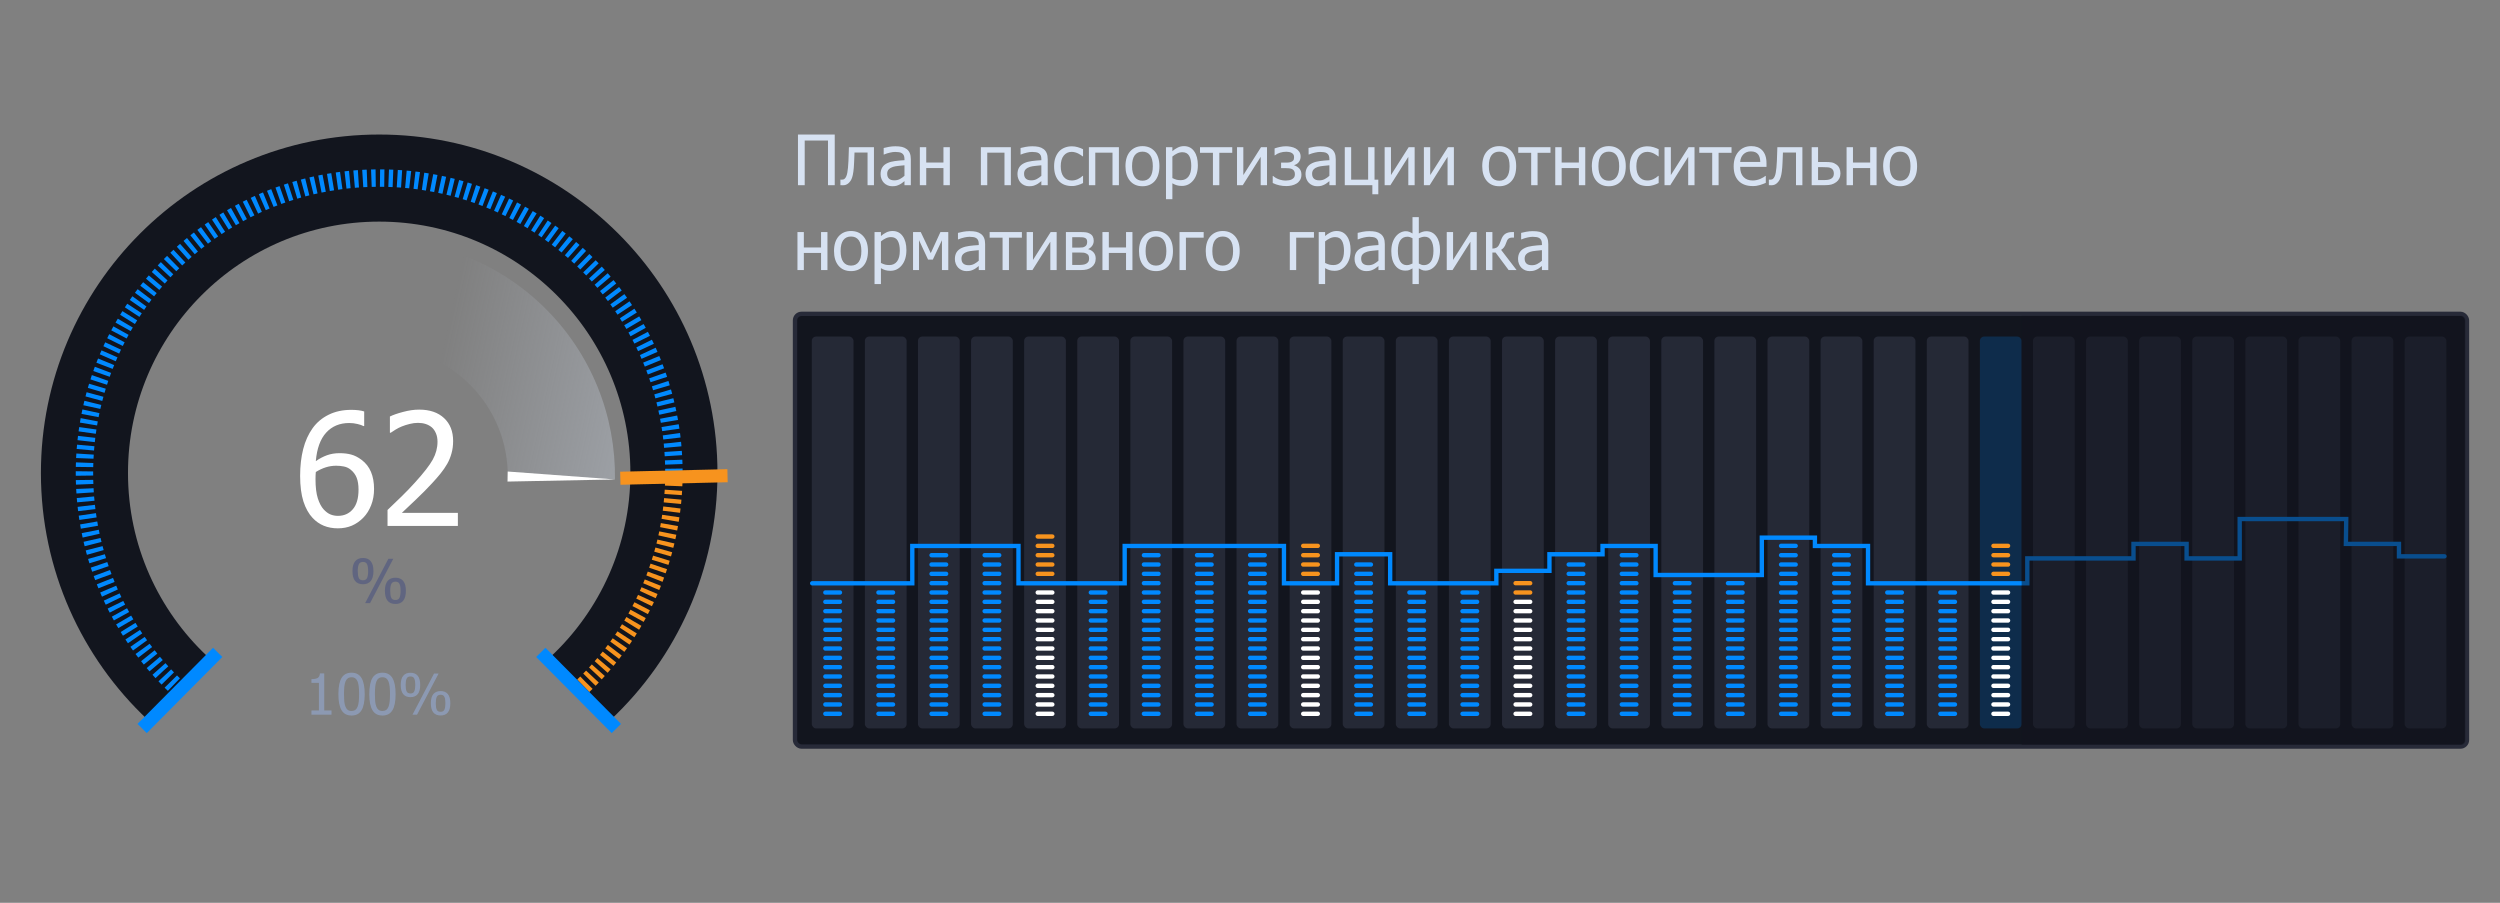 <svg width="324" height="117" viewBox="0 0 324 117" fill="none" xmlns="http://www.w3.org/2000/svg">
<rect x="0" y="0" width="324" height="117" fill="#808080" stroke="none"/>
<path d="M108.181 24H107.308V18.212H104.289V24H103.416V17.436H108.181V24ZM113.264 24H112.435V19.772H110.743C110.734 20.016 110.725 20.251 110.716 20.478C110.707 20.701 110.698 20.904 110.69 21.086C110.672 21.547 110.641 21.934 110.597 22.245C110.556 22.557 110.503 22.807 110.438 22.995C110.374 23.189 110.302 23.34 110.222 23.449C110.146 23.558 110.059 23.656 109.962 23.744C109.862 23.832 109.755 23.899 109.64 23.943C109.526 23.987 109.397 24.009 109.253 24.009C109.205 24.009 109.145 24.007 109.072 24.004C108.998 24.002 108.947 24 108.917 24V23.277H108.962C108.982 23.277 109.003 23.279 109.023 23.281C109.047 23.284 109.073 23.286 109.103 23.286C109.173 23.286 109.242 23.276 109.31 23.255C109.377 23.234 109.438 23.196 109.491 23.14C109.638 22.996 109.745 22.745 109.812 22.387C109.88 22.025 109.928 21.521 109.958 20.874C109.97 20.633 109.98 20.348 109.989 20.019C110 19.69 110.011 19.375 110.02 19.076H113.264V24ZM117.219 22.788V21.421C117.022 21.439 116.772 21.464 116.469 21.496C116.169 21.525 115.927 21.568 115.742 21.624C115.521 21.691 115.339 21.796 115.195 21.937C115.051 22.075 114.979 22.269 114.979 22.519C114.979 22.801 115.058 23.014 115.217 23.158C115.376 23.302 115.608 23.374 115.914 23.374C116.175 23.374 116.412 23.318 116.623 23.206C116.835 23.092 117.033 22.952 117.219 22.788ZM117.219 23.475C117.151 23.525 117.06 23.596 116.945 23.687C116.834 23.775 116.725 23.846 116.619 23.899C116.472 23.975 116.33 24.034 116.191 24.075C116.056 24.116 115.865 24.137 115.618 24.137C115.416 24.137 115.223 24.099 115.041 24.022C114.859 23.946 114.698 23.838 114.56 23.7C114.428 23.565 114.322 23.399 114.243 23.202C114.164 23.002 114.124 22.792 114.124 22.572C114.124 22.231 114.196 21.941 114.34 21.703C114.484 21.462 114.712 21.271 115.023 21.13C115.299 21.004 115.626 20.917 116.002 20.87C116.378 20.82 116.784 20.783 117.219 20.76V20.601C117.219 20.407 117.189 20.251 117.13 20.134C117.072 20.013 116.989 19.921 116.884 19.856C116.778 19.788 116.648 19.744 116.496 19.724C116.343 19.7 116.186 19.689 116.024 19.689C115.833 19.689 115.608 19.718 115.349 19.777C115.091 19.832 114.832 19.915 114.574 20.023H114.525V19.181C114.678 19.137 114.897 19.089 115.182 19.036C115.467 18.983 115.749 18.957 116.028 18.957C116.366 18.957 116.651 18.983 116.884 19.036C117.116 19.089 117.324 19.184 117.51 19.323C117.689 19.458 117.823 19.633 117.911 19.847C117.999 20.062 118.043 20.323 118.043 20.632V24H117.219V23.475ZM123.1 24H122.271V21.782H120.04V24H119.211V19.076H120.04V21.068H122.271V19.076H123.1V24ZM131.008 24H130.18V19.79H127.949V24H127.12V19.076H131.008V24ZM134.958 22.788V21.421C134.761 21.439 134.512 21.464 134.209 21.496C133.909 21.525 133.667 21.568 133.482 21.624C133.261 21.691 133.079 21.796 132.935 21.937C132.791 22.075 132.719 22.269 132.719 22.519C132.719 22.801 132.798 23.014 132.957 23.158C133.116 23.302 133.348 23.374 133.653 23.374C133.915 23.374 134.152 23.318 134.363 23.206C134.575 23.092 134.773 22.952 134.958 22.788ZM134.958 23.475C134.891 23.525 134.8 23.596 134.685 23.687C134.573 23.775 134.465 23.846 134.359 23.899C134.212 23.975 134.069 24.034 133.931 24.075C133.796 24.116 133.605 24.137 133.358 24.137C133.155 24.137 132.963 24.099 132.781 24.022C132.598 23.946 132.438 23.838 132.3 23.7C132.168 23.565 132.062 23.399 131.983 23.202C131.903 23.002 131.864 22.792 131.864 22.572C131.864 22.231 131.936 21.941 132.08 21.703C132.224 21.462 132.451 21.271 132.763 21.13C133.039 21.004 133.365 20.917 133.742 20.87C134.118 20.82 134.523 20.783 134.958 20.76V20.601C134.958 20.407 134.929 20.251 134.87 20.134C134.811 20.013 134.729 19.921 134.623 19.856C134.518 19.788 134.388 19.744 134.235 19.724C134.083 19.7 133.925 19.689 133.764 19.689C133.573 19.689 133.348 19.718 133.089 19.777C132.831 19.832 132.572 19.915 132.313 20.023H132.265V19.181C132.418 19.137 132.637 19.089 132.922 19.036C133.207 18.983 133.489 18.957 133.768 18.957C134.106 18.957 134.391 18.983 134.623 19.036C134.856 19.089 135.064 19.184 135.249 19.323C135.429 19.458 135.562 19.633 135.65 19.847C135.739 20.062 135.783 20.323 135.783 20.632V24H134.958V23.475ZM138.908 24.11C138.57 24.11 138.26 24.059 137.978 23.956C137.696 23.85 137.454 23.691 137.251 23.48C137.048 23.268 136.891 23.002 136.779 22.682C136.667 22.359 136.612 21.979 136.612 21.544C136.612 21.112 136.669 20.739 136.783 20.425C136.901 20.11 137.057 19.846 137.251 19.631C137.445 19.417 137.686 19.252 137.974 19.137C138.265 19.02 138.576 18.961 138.908 18.961C139.179 18.961 139.439 18.999 139.689 19.076C139.941 19.152 140.166 19.24 140.363 19.34V20.27H140.315C140.256 20.221 140.179 20.163 140.085 20.099C139.994 20.034 139.883 19.968 139.75 19.9C139.636 19.841 139.501 19.79 139.345 19.746C139.189 19.702 139.039 19.68 138.895 19.68C138.466 19.68 138.121 19.843 137.859 20.169C137.601 20.492 137.471 20.951 137.471 21.544C137.471 22.126 137.596 22.581 137.846 22.907C138.099 23.23 138.448 23.392 138.895 23.392C139.166 23.392 139.423 23.336 139.667 23.224C139.911 23.112 140.127 22.968 140.315 22.792H140.363V23.722C140.281 23.761 140.178 23.808 140.055 23.863C139.931 23.916 139.819 23.956 139.72 23.982C139.578 24.023 139.452 24.054 139.34 24.075C139.229 24.099 139.085 24.11 138.908 24.11ZM145.01 24H144.181V19.79H141.95V24H141.121V19.076H145.01V24ZM150.26 21.54C150.26 22.369 150.06 23.01 149.661 23.462C149.261 23.912 148.729 24.137 148.065 24.137C147.38 24.137 146.841 23.904 146.447 23.44C146.056 22.973 145.861 22.34 145.861 21.54C145.861 20.717 146.062 20.078 146.465 19.622C146.87 19.167 147.404 18.939 148.065 18.939C148.729 18.939 149.261 19.167 149.661 19.622C150.06 20.075 150.26 20.714 150.26 21.54ZM149.405 21.54C149.405 20.902 149.289 20.429 149.057 20.12C148.825 19.809 148.494 19.653 148.065 19.653C147.633 19.653 147.299 19.809 147.064 20.12C146.832 20.429 146.716 20.902 146.716 21.54C146.716 22.157 146.832 22.626 147.064 22.946C147.299 23.264 147.633 23.422 148.065 23.422C148.491 23.422 148.82 23.267 149.052 22.955C149.287 22.641 149.405 22.169 149.405 21.54ZM155.242 21.408C155.242 22.228 155.045 22.882 154.651 23.37C154.26 23.855 153.765 24.097 153.165 24.097C152.921 24.097 152.705 24.069 152.517 24.013C152.329 23.957 152.137 23.871 151.94 23.753V25.816H151.111V19.076H151.94V19.591C152.146 19.406 152.373 19.252 152.623 19.129C152.876 19.002 153.151 18.939 153.448 18.939C154.012 18.939 154.451 19.162 154.766 19.609C155.083 20.056 155.242 20.655 155.242 21.408ZM154.387 21.5C154.387 20.939 154.297 20.504 154.118 20.195C153.938 19.884 153.647 19.728 153.245 19.728C153.01 19.728 152.782 19.781 152.561 19.887C152.344 19.99 152.137 20.123 151.94 20.288V23.079C152.157 23.184 152.342 23.256 152.495 23.295C152.651 23.333 152.829 23.352 153.029 23.352C153.458 23.352 153.791 23.195 154.029 22.88C154.268 22.566 154.387 22.106 154.387 21.5ZM159.699 19.803H158.024V24H157.195V19.803H155.52V19.076H159.699V19.803ZM164.204 24H163.384V20.328L161.065 24H160.316V19.076H161.136V22.691L163.428 19.076H164.204V24ZM168.666 22.638C168.666 22.914 168.605 23.148 168.485 23.339C168.364 23.53 168.21 23.681 168.022 23.793C167.843 23.901 167.638 23.982 167.409 24.035C167.18 24.088 166.951 24.115 166.721 24.115C166.398 24.115 166.093 24.082 165.805 24.018C165.516 23.956 165.23 23.856 164.945 23.718V22.801H164.998C165.198 22.986 165.447 23.133 165.747 23.242C166.05 23.348 166.351 23.4 166.651 23.4C166.78 23.4 166.918 23.387 167.065 23.361C167.215 23.331 167.342 23.287 167.444 23.229C167.58 23.146 167.675 23.058 167.731 22.964C167.79 22.87 167.819 22.741 167.819 22.576C167.819 22.4 167.785 22.259 167.718 22.153C167.653 22.044 167.563 21.963 167.449 21.91C167.334 21.858 167.205 21.825 167.061 21.813C166.92 21.799 166.77 21.791 166.611 21.791H166.029V21.077H166.475C166.586 21.077 166.726 21.074 166.893 21.068C167.061 21.059 167.195 21.036 167.295 20.998C167.421 20.951 167.522 20.885 167.599 20.799C167.675 20.711 167.713 20.564 167.713 20.359C167.713 20.215 167.681 20.099 167.616 20.01C167.552 19.922 167.471 19.853 167.374 19.803C167.274 19.75 167.165 19.715 167.048 19.697C166.93 19.677 166.817 19.666 166.708 19.666C166.429 19.666 166.16 19.706 165.901 19.785C165.646 19.862 165.425 19.977 165.24 20.129H165.187V19.234C165.399 19.161 165.633 19.096 165.888 19.041C166.147 18.985 166.406 18.957 166.664 18.957C166.873 18.957 167.084 18.979 167.299 19.023C167.516 19.064 167.722 19.136 167.916 19.239C168.098 19.339 168.251 19.477 168.375 19.653C168.498 19.827 168.56 20.04 168.56 20.293C168.56 20.56 168.483 20.795 168.331 20.998C168.181 21.198 167.981 21.33 167.731 21.395V21.425C168.004 21.52 168.228 21.663 168.401 21.858C168.577 22.052 168.666 22.312 168.666 22.638ZM172.289 22.788V21.421C172.092 21.439 171.843 21.464 171.54 21.496C171.24 21.525 170.998 21.568 170.813 21.624C170.592 21.691 170.41 21.796 170.266 21.937C170.122 22.075 170.05 22.269 170.05 22.519C170.05 22.801 170.129 23.014 170.288 23.158C170.447 23.302 170.679 23.374 170.984 23.374C171.246 23.374 171.483 23.318 171.694 23.206C171.906 23.092 172.104 22.952 172.289 22.788ZM172.289 23.475C172.222 23.525 172.131 23.596 172.016 23.687C171.904 23.775 171.796 23.846 171.69 23.899C171.543 23.975 171.4 24.034 171.262 24.075C171.127 24.116 170.936 24.137 170.689 24.137C170.486 24.137 170.294 24.099 170.112 24.022C169.929 23.946 169.769 23.838 169.631 23.7C169.499 23.565 169.393 23.399 169.314 23.202C169.234 23.002 169.195 22.792 169.195 22.572C169.195 22.231 169.267 21.941 169.411 21.703C169.555 21.462 169.782 21.271 170.094 21.13C170.37 21.004 170.696 20.917 171.073 20.87C171.449 20.82 171.854 20.783 172.289 20.76V20.601C172.289 20.407 172.26 20.251 172.201 20.134C172.142 20.013 172.06 19.921 171.954 19.856C171.849 19.788 171.719 19.744 171.566 19.724C171.414 19.7 171.256 19.689 171.095 19.689C170.904 19.689 170.679 19.718 170.42 19.777C170.162 19.832 169.903 19.915 169.644 20.023H169.596V19.181C169.749 19.137 169.968 19.089 170.253 19.036C170.538 18.983 170.82 18.957 171.099 18.957C171.437 18.957 171.722 18.983 171.954 19.036C172.187 19.089 172.395 19.184 172.58 19.323C172.76 19.458 172.893 19.633 172.982 19.847C173.07 20.062 173.114 20.323 173.114 20.632V24H172.289V23.475ZM178.629 25.181H177.857V24H174.282V19.076H175.111V23.286H177.311V19.076H178.139V23.286H178.629V25.181ZM183.337 24H182.517V20.328L180.198 24H179.449V19.076H180.269V22.691L182.561 19.076H183.337V24ZM188.424 24H187.604V20.328L185.286 24H184.536V19.076H185.356V22.691L187.649 19.076H188.424V24ZM196.496 21.54C196.496 22.369 196.297 23.01 195.897 23.462C195.497 23.912 194.965 24.137 194.301 24.137C193.616 24.137 193.077 23.904 192.683 23.44C192.292 22.973 192.097 22.34 192.097 21.54C192.097 20.717 192.298 20.078 192.701 19.622C193.106 19.167 193.64 18.939 194.301 18.939C194.965 18.939 195.497 19.167 195.897 19.622C196.297 20.075 196.496 20.714 196.496 21.54ZM195.641 21.54C195.641 20.902 195.525 20.429 195.293 20.12C195.061 19.809 194.73 19.653 194.301 19.653C193.869 19.653 193.535 19.809 193.3 20.12C193.068 20.429 192.952 20.902 192.952 21.54C192.952 22.157 193.068 22.626 193.3 22.946C193.535 23.264 193.869 23.422 194.301 23.422C194.727 23.422 195.056 23.267 195.288 22.955C195.524 22.641 195.641 22.169 195.641 21.54ZM200.945 19.803H199.269V24H198.44V19.803H196.765V19.076H200.945V19.803ZM205.45 24H204.621V21.782H202.39V24H201.562V19.076H202.39V21.068H204.621V19.076H205.45V24ZM210.7 21.54C210.7 22.369 210.501 23.01 210.101 23.462C209.701 23.912 209.169 24.137 208.505 24.137C207.82 24.137 207.281 23.904 206.887 23.44C206.496 22.973 206.301 22.34 206.301 21.54C206.301 20.717 206.502 20.078 206.905 19.622C207.31 19.167 207.844 18.939 208.505 18.939C209.169 18.939 209.701 19.167 210.101 19.622C210.501 20.075 210.7 20.714 210.7 21.54ZM209.845 21.54C209.845 20.902 209.729 20.429 209.497 20.12C209.265 19.809 208.934 19.653 208.505 19.653C208.073 19.653 207.739 19.809 207.504 20.12C207.272 20.429 207.156 20.902 207.156 21.54C207.156 22.157 207.272 22.626 207.504 22.946C207.739 23.264 208.073 23.422 208.505 23.422C208.931 23.422 209.26 23.267 209.493 22.955C209.728 22.641 209.845 22.169 209.845 21.54ZM213.509 24.11C213.171 24.11 212.861 24.059 212.578 23.956C212.296 23.85 212.054 23.691 211.851 23.48C211.648 23.268 211.491 23.002 211.379 22.682C211.268 22.359 211.212 21.979 211.212 21.544C211.212 21.112 211.269 20.739 211.384 20.425C211.501 20.11 211.657 19.846 211.851 19.631C212.045 19.417 212.286 19.252 212.574 19.137C212.865 19.02 213.177 18.961 213.509 18.961C213.779 18.961 214.039 18.999 214.289 19.076C214.542 19.152 214.767 19.24 214.963 19.34V20.27H214.915C214.856 20.221 214.78 20.163 214.686 20.099C214.595 20.034 214.483 19.968 214.351 19.9C214.236 19.841 214.101 19.79 213.945 19.746C213.789 19.702 213.639 19.68 213.495 19.68C213.066 19.68 212.721 19.843 212.459 20.169C212.201 20.492 212.072 20.951 212.072 21.544C212.072 22.126 212.196 22.581 212.446 22.907C212.699 23.23 213.049 23.392 213.495 23.392C213.766 23.392 214.023 23.336 214.267 23.224C214.511 23.112 214.727 22.968 214.915 22.792H214.963V23.722C214.881 23.761 214.778 23.808 214.655 23.863C214.531 23.916 214.42 23.956 214.32 23.982C214.179 24.023 214.052 24.054 213.941 24.075C213.829 24.099 213.685 24.11 213.509 24.11ZM219.61 24H218.79V20.328L216.471 24H215.722V19.076H216.542V22.691L218.834 19.076H219.61V24ZM224.406 19.803H222.731V24H221.902V19.803H220.227V19.076H224.406V19.803ZM227.162 24.115C226.377 24.115 225.767 23.894 225.332 23.453C224.9 23.01 224.684 22.381 224.684 21.567C224.684 20.764 224.894 20.126 225.315 19.653C225.735 19.177 226.284 18.939 226.963 18.939C227.269 18.939 227.539 18.983 227.775 19.071C228.01 19.16 228.215 19.298 228.392 19.486C228.568 19.674 228.703 19.904 228.797 20.178C228.891 20.448 228.938 20.78 228.938 21.174V21.624H225.526C225.526 22.197 225.67 22.635 225.958 22.938C226.246 23.24 226.644 23.392 227.153 23.392C227.335 23.392 227.513 23.371 227.686 23.33C227.863 23.289 228.021 23.236 228.162 23.171C228.312 23.104 228.439 23.039 228.542 22.977C228.644 22.913 228.73 22.852 228.797 22.797H228.846V23.7C228.749 23.738 228.628 23.787 228.484 23.846C228.34 23.901 228.211 23.946 228.096 23.978C227.935 24.022 227.788 24.056 227.656 24.079C227.526 24.103 227.362 24.115 227.162 24.115ZM228.132 20.989C228.126 20.766 228.099 20.573 228.052 20.412C228.005 20.25 227.938 20.113 227.849 20.002C227.752 19.878 227.628 19.784 227.475 19.719C227.325 19.655 227.138 19.622 226.915 19.622C226.694 19.622 226.506 19.656 226.351 19.724C226.198 19.788 226.058 19.884 225.932 20.01C225.808 20.14 225.714 20.284 225.65 20.442C225.585 20.598 225.544 20.78 225.526 20.989H228.132ZM233.589 24H232.761V19.772H231.068C231.059 20.016 231.05 20.251 231.041 20.478C231.032 20.701 231.024 20.904 231.015 21.086C230.997 21.547 230.966 21.934 230.922 22.245C230.881 22.557 230.828 22.807 230.763 22.995C230.699 23.189 230.627 23.34 230.547 23.449C230.471 23.558 230.384 23.656 230.287 23.744C230.187 23.832 230.08 23.899 229.966 23.943C229.851 23.987 229.722 24.009 229.578 24.009C229.531 24.009 229.47 24.007 229.397 24.004C229.323 24.002 229.272 24 229.243 24V23.277H229.287C229.307 23.277 229.328 23.279 229.348 23.281C229.372 23.284 229.398 23.286 229.428 23.286C229.498 23.286 229.567 23.276 229.635 23.255C229.703 23.234 229.763 23.196 229.816 23.14C229.963 22.996 230.07 22.745 230.137 22.387C230.205 22.025 230.254 21.521 230.283 20.874C230.295 20.633 230.305 20.348 230.314 20.019C230.326 19.69 230.336 19.375 230.345 19.076H233.589V24ZM238.522 22.475C238.522 22.713 238.474 22.929 238.377 23.123C238.283 23.317 238.154 23.474 237.989 23.594C237.795 23.741 237.588 23.846 237.367 23.907C237.147 23.969 236.863 24 236.517 24H234.793V19.076H235.622V20.993H236.539C236.909 20.993 237.195 21.012 237.398 21.051C237.604 21.089 237.808 21.183 238.011 21.333C238.181 21.459 238.309 21.621 238.395 21.818C238.48 22.015 238.522 22.234 238.522 22.475ZM237.667 22.488C237.667 22.338 237.641 22.207 237.588 22.096C237.538 21.981 237.454 21.888 237.337 21.818C237.213 21.744 237.072 21.7 236.913 21.686C236.758 21.671 236.533 21.663 236.239 21.663H235.622V23.339H236.221C236.515 23.339 236.743 23.327 236.904 23.303C237.066 23.277 237.206 23.229 237.323 23.158C237.444 23.082 237.531 22.992 237.583 22.889C237.639 22.783 237.667 22.649 237.667 22.488ZM243.204 24H242.375V21.782H240.145V24H239.316V19.076H240.145V21.068H242.375V19.076H243.204V24ZM248.455 21.54C248.455 22.369 248.255 23.01 247.855 23.462C247.455 23.912 246.924 24.137 246.259 24.137C245.575 24.137 245.035 23.904 244.641 23.44C244.25 22.973 244.055 22.34 244.055 21.54C244.055 20.717 244.256 20.078 244.659 19.622C245.065 19.167 245.598 18.939 246.259 18.939C246.924 18.939 247.455 19.167 247.855 19.622C248.255 20.075 248.455 20.714 248.455 21.54ZM247.599 21.54C247.599 20.902 247.483 20.429 247.251 20.12C247.019 19.809 246.688 19.653 246.259 19.653C245.827 19.653 245.494 19.809 245.259 20.12C245.026 20.429 244.91 20.902 244.91 21.54C244.91 22.157 245.026 22.626 245.259 22.946C245.494 23.264 245.827 23.422 246.259 23.422C246.685 23.422 247.015 23.267 247.247 22.955C247.482 22.641 247.599 22.169 247.599 21.54ZM107.238 35H106.409V32.782H104.178V35H103.35V30.076H104.178V32.068H106.409V30.076H107.238V35ZM112.488 32.54C112.488 33.369 112.288 34.01 111.889 34.462C111.489 34.912 110.957 35.137 110.293 35.137C109.608 35.137 109.069 34.904 108.675 34.44C108.284 33.973 108.089 33.34 108.089 32.54C108.089 31.717 108.29 31.078 108.693 30.622C109.098 30.167 109.632 29.939 110.293 29.939C110.957 29.939 111.489 30.167 111.889 30.622C112.288 31.075 112.488 31.714 112.488 32.54ZM111.633 32.54C111.633 31.902 111.517 31.429 111.285 31.12C111.053 30.809 110.722 30.653 110.293 30.653C109.861 30.653 109.527 30.809 109.292 31.12C109.06 31.429 108.944 31.902 108.944 32.54C108.944 33.157 109.06 33.626 109.292 33.946C109.527 34.264 109.861 34.422 110.293 34.422C110.719 34.422 111.048 34.267 111.28 33.955C111.516 33.641 111.633 33.169 111.633 32.54ZM117.47 32.408C117.47 33.228 117.273 33.882 116.879 34.37C116.488 34.855 115.993 35.097 115.394 35.097C115.15 35.097 114.934 35.069 114.745 35.013C114.557 34.957 114.365 34.871 114.168 34.753V36.816H113.339V30.076H114.168V30.591C114.374 30.406 114.601 30.252 114.851 30.129C115.104 30.002 115.379 29.939 115.676 29.939C116.24 29.939 116.679 30.162 116.994 30.609C117.311 31.056 117.47 31.655 117.47 32.408ZM116.615 32.5C116.615 31.939 116.525 31.504 116.346 31.195C116.166 30.884 115.876 30.728 115.473 30.728C115.238 30.728 115.01 30.781 114.79 30.887C114.572 30.99 114.365 31.123 114.168 31.288V34.079C114.385 34.184 114.571 34.256 114.723 34.295C114.879 34.333 115.057 34.352 115.257 34.352C115.686 34.352 116.02 34.195 116.258 33.88C116.496 33.566 116.615 33.106 116.615 32.5ZM122.897 35H122.077V31.129L120.895 33.642H120.278L119.105 31.129V35H118.33V30.076H119.33L120.626 32.809L121.878 30.076H122.897V35ZM126.847 33.788V32.421C126.65 32.439 126.4 32.464 126.097 32.496C125.798 32.525 125.555 32.568 125.37 32.624C125.149 32.691 124.967 32.796 124.823 32.937C124.679 33.075 124.607 33.269 124.607 33.519C124.607 33.801 124.687 34.014 124.845 34.158C125.004 34.302 125.236 34.374 125.542 34.374C125.803 34.374 126.04 34.318 126.252 34.206C126.463 34.092 126.662 33.952 126.847 33.788ZM126.847 34.475C126.779 34.525 126.688 34.596 126.573 34.687C126.462 34.775 126.353 34.846 126.247 34.899C126.1 34.975 125.958 35.034 125.82 35.075C125.684 35.116 125.493 35.137 125.246 35.137C125.044 35.137 124.851 35.099 124.669 35.022C124.487 34.946 124.327 34.838 124.188 34.7C124.056 34.565 123.95 34.399 123.871 34.202C123.792 34.002 123.752 33.792 123.752 33.572C123.752 33.231 123.824 32.941 123.968 32.703C124.112 32.462 124.34 32.271 124.651 32.13C124.928 32.004 125.254 31.917 125.63 31.87C126.006 31.82 126.412 31.783 126.847 31.76V31.601C126.847 31.407 126.817 31.251 126.759 31.134C126.7 31.013 126.618 30.921 126.512 30.856C126.406 30.788 126.277 30.744 126.124 30.724C125.971 30.7 125.814 30.689 125.652 30.689C125.461 30.689 125.236 30.718 124.978 30.777C124.719 30.832 124.46 30.915 124.202 31.023H124.153V30.181C124.306 30.137 124.525 30.089 124.81 30.036C125.095 29.983 125.377 29.957 125.656 29.957C125.994 29.957 126.28 29.983 126.512 30.036C126.744 30.089 126.953 30.184 127.138 30.323C127.317 30.458 127.451 30.633 127.539 30.847C127.627 31.062 127.671 31.323 127.671 31.632V35H126.847V34.475ZM132.437 30.803H130.761V35H129.933V30.803H128.257V30.076H132.437V30.803ZM136.942 35H136.122V31.328L133.803 35H133.054V30.076H133.874V33.691L136.166 30.076H136.942V35ZM142.003 33.51C142.003 33.748 141.958 33.96 141.866 34.145C141.775 34.327 141.65 34.48 141.492 34.603C141.292 34.759 141.082 34.865 140.861 34.921C140.644 34.974 140.382 35 140.077 35H138.141V30.076H139.949C140.31 30.076 140.575 30.087 140.742 30.111C140.91 30.132 141.076 30.187 141.24 30.279C141.414 30.373 141.542 30.497 141.624 30.653C141.706 30.809 141.747 30.994 141.747 31.209C141.747 31.444 141.683 31.655 141.553 31.843C141.424 32.029 141.252 32.173 141.038 32.276L141.06 32.306C141.327 32.374 141.551 32.511 141.73 32.716C141.912 32.922 142.003 33.187 142.003 33.51ZM140.897 31.337C140.897 31.225 140.877 31.128 140.839 31.046C140.804 30.963 140.741 30.899 140.65 30.852C140.544 30.796 140.425 30.763 140.293 30.755C140.163 30.743 139.983 30.737 139.75 30.737H138.961V32.086H139.913C140.116 32.086 140.26 32.077 140.346 32.059C140.431 32.039 140.525 31.998 140.628 31.936C140.725 31.877 140.794 31.798 140.835 31.698C140.876 31.598 140.897 31.478 140.897 31.337ZM141.148 33.514C141.148 33.347 141.123 33.213 141.073 33.113C141.026 33.01 140.92 32.919 140.756 32.84C140.653 32.79 140.542 32.759 140.425 32.747C140.307 32.736 140.144 32.73 139.936 32.73H138.961V34.339H139.68C139.977 34.339 140.207 34.327 140.372 34.303C140.537 34.28 140.678 34.233 140.795 34.162C140.919 34.086 141.008 33.998 141.064 33.898C141.12 33.798 141.148 33.67 141.148 33.514ZM146.764 35H145.935V32.782H143.705V35H142.876V30.076H143.705V32.068H145.935V30.076H146.764V35ZM152.015 32.54C152.015 33.369 151.815 34.01 151.415 34.462C151.016 34.912 150.484 35.137 149.819 35.137C149.135 35.137 148.595 34.904 148.201 34.44C147.811 33.973 147.615 33.34 147.615 32.54C147.615 31.717 147.816 31.078 148.219 30.622C148.625 30.167 149.158 29.939 149.819 29.939C150.484 29.939 151.016 30.167 151.415 30.622C151.815 31.075 152.015 31.714 152.015 32.54ZM151.16 32.54C151.16 31.902 151.043 31.429 150.811 31.12C150.579 30.809 150.248 30.653 149.819 30.653C149.387 30.653 149.054 30.809 148.819 31.12C148.586 31.429 148.47 31.902 148.47 32.54C148.47 33.157 148.586 33.626 148.819 33.946C149.054 34.264 149.387 34.422 149.819 34.422C150.246 34.422 150.575 34.267 150.807 33.955C151.042 33.641 151.16 33.169 151.16 32.54ZM155.996 30.803H153.694V35H152.866V30.076H155.996V30.803ZM160.664 32.54C160.664 33.369 160.464 34.01 160.065 34.462C159.665 34.912 159.133 35.137 158.469 35.137C157.784 35.137 157.245 34.904 156.851 34.44C156.46 33.973 156.265 33.34 156.265 32.54C156.265 31.717 156.466 31.078 156.869 30.622C157.274 30.167 157.808 29.939 158.469 29.939C159.133 29.939 159.665 30.167 160.065 30.622C160.464 31.075 160.664 31.714 160.664 32.54ZM159.809 32.54C159.809 31.902 159.693 31.429 159.461 31.12C159.229 30.809 158.898 30.653 158.469 30.653C158.037 30.653 157.703 30.809 157.468 31.12C157.236 31.429 157.12 31.902 157.12 32.54C157.12 33.157 157.236 33.626 157.468 33.946C157.703 34.264 158.037 34.422 158.469 34.422C158.895 34.422 159.224 34.267 159.456 33.955C159.691 33.641 159.809 33.169 159.809 32.54ZM170.288 30.803H167.987V35H167.158V30.076H170.288V30.803ZM175.036 32.408C175.036 33.228 174.839 33.882 174.445 34.37C174.054 34.855 173.559 35.097 172.959 35.097C172.716 35.097 172.5 35.069 172.311 35.013C172.123 34.957 171.931 34.871 171.734 34.753V36.816H170.905V30.076H171.734V30.591C171.94 30.406 172.167 30.252 172.417 30.129C172.67 30.002 172.945 29.939 173.242 29.939C173.806 29.939 174.245 30.162 174.56 30.609C174.877 31.056 175.036 31.655 175.036 32.408ZM174.181 32.5C174.181 31.939 174.091 31.504 173.912 31.195C173.732 30.884 173.441 30.728 173.039 30.728C172.804 30.728 172.576 30.781 172.356 30.887C172.138 30.99 171.931 31.123 171.734 31.288V34.079C171.951 34.184 172.137 34.256 172.289 34.295C172.445 34.333 172.623 34.352 172.823 34.352C173.252 34.352 173.585 34.195 173.824 33.88C174.062 33.566 174.181 33.106 174.181 32.5ZM178.646 33.788V32.421C178.45 32.439 178.2 32.464 177.897 32.496C177.597 32.525 177.355 32.568 177.17 32.624C176.949 32.691 176.767 32.796 176.623 32.937C176.479 33.075 176.407 33.269 176.407 33.519C176.407 33.801 176.486 34.014 176.645 34.158C176.804 34.302 177.036 34.374 177.342 34.374C177.603 34.374 177.84 34.318 178.051 34.206C178.263 34.092 178.461 33.952 178.646 33.788ZM178.646 34.475C178.579 34.525 178.488 34.596 178.373 34.687C178.261 34.775 178.153 34.846 178.047 34.899C177.9 34.975 177.757 35.034 177.619 35.075C177.484 35.116 177.293 35.137 177.046 35.137C176.843 35.137 176.651 35.099 176.469 35.022C176.286 34.946 176.126 34.838 175.988 34.7C175.856 34.565 175.75 34.399 175.671 34.202C175.591 34.002 175.552 33.792 175.552 33.572C175.552 33.231 175.624 32.941 175.768 32.703C175.912 32.462 176.139 32.271 176.451 32.13C176.727 32.004 177.053 31.917 177.43 31.87C177.806 31.82 178.211 31.783 178.646 31.76V31.601C178.646 31.407 178.617 31.251 178.558 31.134C178.499 31.013 178.417 30.921 178.311 30.856C178.206 30.788 178.076 30.744 177.923 30.724C177.771 30.7 177.613 30.689 177.452 30.689C177.261 30.689 177.036 30.718 176.777 30.777C176.519 30.832 176.26 30.915 176.001 31.023H175.953V30.181C176.106 30.137 176.325 30.089 176.61 30.036C176.895 29.983 177.177 29.957 177.456 29.957C177.794 29.957 178.079 29.983 178.311 30.036C178.544 30.089 178.752 30.184 178.937 30.323C179.117 30.458 179.25 30.633 179.339 30.847C179.427 31.062 179.471 31.323 179.471 31.632V35H178.646V34.475ZM186.626 32.408C186.626 32.846 186.571 33.234 186.463 33.572C186.357 33.907 186.216 34.183 186.039 34.4C185.86 34.621 185.657 34.788 185.431 34.903C185.205 35.015 184.968 35.071 184.721 35.071C184.536 35.071 184.373 35.035 184.232 34.965C184.094 34.894 183.976 34.834 183.879 34.784V36.816H183.059V34.784C182.886 34.875 182.748 34.946 182.645 34.996C182.542 35.046 182.373 35.071 182.138 35.071C181.585 35.071 181.143 34.847 180.811 34.4C180.479 33.951 180.313 33.335 180.313 32.553C180.313 32.142 180.366 31.774 180.472 31.451C180.577 31.128 180.723 30.853 180.908 30.627C181.078 30.418 181.275 30.256 181.499 30.142C181.725 30.024 181.96 29.965 182.204 29.965C182.377 29.965 182.533 29.996 182.671 30.058C182.812 30.117 182.942 30.184 183.059 30.261V28.14H183.879V30.261C184.009 30.181 184.157 30.113 184.325 30.054C184.492 29.995 184.664 29.965 184.84 29.965C185.393 29.965 185.828 30.187 186.145 30.631C186.466 31.072 186.626 31.664 186.626 32.408ZM185.775 32.5C185.775 31.939 185.679 31.495 185.488 31.169C185.3 30.843 185.021 30.68 184.651 30.68C184.498 30.68 184.363 30.7 184.245 30.741C184.131 30.78 184.009 30.822 183.879 30.869V34.154C184.009 34.215 184.113 34.265 184.192 34.303C184.275 34.342 184.394 34.361 184.549 34.361C184.931 34.361 185.231 34.203 185.449 33.889C185.666 33.575 185.775 33.112 185.775 32.5ZM183.059 34.154V30.869C182.954 30.819 182.848 30.775 182.742 30.737C182.636 30.699 182.519 30.68 182.389 30.68C182.013 30.68 181.715 30.828 181.494 31.125C181.274 31.422 181.164 31.885 181.164 32.514C181.164 33.087 181.262 33.538 181.459 33.867C181.659 34.196 181.944 34.361 182.314 34.361C182.461 34.361 182.593 34.339 182.711 34.295C182.829 34.251 182.945 34.203 183.059 34.154ZM191.387 35H190.567V31.328L188.248 35H187.499V30.076H188.319V33.691L190.611 30.076H191.387V35ZM196.549 35H195.518L193.829 32.73H193.415V35H192.586V30.076H193.415V32.218C193.629 32.215 193.812 32.171 193.961 32.086C194.114 31.998 194.244 31.829 194.349 31.579C194.382 31.506 194.417 31.42 194.455 31.323C194.496 31.226 194.529 31.141 194.552 31.068C194.682 30.706 194.861 30.45 195.09 30.301C195.319 30.151 195.618 30.076 195.985 30.076H196.21V30.79H196.02C195.788 30.79 195.613 30.838 195.496 30.935C195.381 31.029 195.284 31.203 195.205 31.456C195.122 31.711 195.025 31.911 194.914 32.055C194.802 32.196 194.679 32.305 194.543 32.381L196.549 35ZM199.834 33.788V32.421C199.637 32.439 199.387 32.464 199.084 32.496C198.784 32.525 198.542 32.568 198.357 32.624C198.136 32.691 197.954 32.796 197.81 32.937C197.666 33.075 197.594 33.269 197.594 33.519C197.594 33.801 197.673 34.014 197.832 34.158C197.991 34.302 198.223 34.374 198.529 34.374C198.79 34.374 199.027 34.318 199.238 34.206C199.45 34.092 199.648 33.952 199.834 33.788ZM199.834 34.475C199.766 34.525 199.675 34.596 199.56 34.687C199.449 34.775 199.34 34.846 199.234 34.899C199.087 34.975 198.945 35.034 198.806 35.075C198.671 35.116 198.48 35.137 198.233 35.137C198.031 35.137 197.838 35.099 197.656 35.022C197.474 34.946 197.313 34.838 197.175 34.7C197.043 34.565 196.937 34.399 196.858 34.202C196.779 34.002 196.739 33.792 196.739 33.572C196.739 33.231 196.811 32.941 196.955 32.703C197.099 32.462 197.327 32.271 197.638 32.13C197.914 32.004 198.241 31.917 198.617 31.87C198.993 31.82 199.399 31.783 199.834 31.76V31.601C199.834 31.407 199.804 31.251 199.745 31.134C199.687 31.013 199.604 30.921 199.499 30.856C199.393 30.788 199.263 30.744 199.111 30.724C198.958 30.7 198.801 30.689 198.639 30.689C198.448 30.689 198.223 30.718 197.964 30.777C197.706 30.832 197.447 30.915 197.188 31.023H197.14V30.181C197.293 30.137 197.512 30.089 197.797 30.036C198.082 29.983 198.364 29.957 198.643 29.957C198.981 29.957 199.266 29.983 199.499 30.036C199.731 30.089 199.939 30.184 200.125 30.323C200.304 30.458 200.438 30.633 200.526 30.847C200.614 31.062 200.658 31.323 200.658 31.632V35H199.834V34.475Z" fill="#D7E2F2"/>
<path d="M42.964 92.622H40.364V92.077H41.331V88.503H40.364V88.016C40.729 88.016 40.998 87.964 41.17 87.862C41.344 87.757 41.442 87.559 41.463 87.27H42.019V92.077H42.964V92.622ZM47.266 89.953C47.266 90.911 47.126 91.614 46.847 92.063C46.57 92.51 46.141 92.733 45.561 92.733C44.974 92.733 44.543 92.505 44.268 92.049C43.993 91.593 43.856 90.897 43.856 89.96C43.856 88.998 43.995 88.295 44.272 87.851C44.551 87.404 44.981 87.181 45.561 87.181C46.148 87.181 46.58 87.411 46.854 87.872C47.129 88.333 47.266 89.027 47.266 89.953ZM46.349 91.58C46.418 91.403 46.467 91.18 46.496 90.91C46.525 90.64 46.539 90.321 46.539 89.953C46.539 89.588 46.525 89.27 46.496 89.001C46.467 88.731 46.417 88.506 46.346 88.327C46.274 88.146 46.175 88.008 46.048 87.915C45.924 87.82 45.762 87.772 45.561 87.772C45.363 87.772 45.199 87.82 45.07 87.915C44.944 88.008 44.843 88.148 44.77 88.334C44.698 88.516 44.649 88.745 44.623 89.022C44.596 89.299 44.583 89.612 44.583 89.96C44.583 90.333 44.594 90.645 44.615 90.895C44.639 91.146 44.69 91.371 44.766 91.569C44.835 91.753 44.933 91.895 45.06 91.995C45.189 92.093 45.356 92.142 45.561 92.142C45.759 92.142 45.922 92.095 46.048 92.002C46.177 91.907 46.278 91.766 46.349 91.58ZM51.271 89.953C51.271 90.911 51.131 91.614 50.852 92.063C50.575 92.51 50.146 92.733 49.566 92.733C48.978 92.733 48.547 92.505 48.273 92.049C47.998 91.593 47.861 90.897 47.861 89.96C47.861 88.998 47.999 88.295 48.276 87.851C48.556 87.404 48.985 87.181 49.566 87.181C50.153 87.181 50.584 87.411 50.859 87.872C51.133 88.333 51.271 89.027 51.271 89.953ZM50.354 91.58C50.423 91.403 50.472 91.18 50.501 90.91C50.529 90.64 50.544 90.321 50.544 89.953C50.544 89.588 50.529 89.27 50.501 89.001C50.472 88.731 50.422 88.506 50.35 88.327C50.278 88.146 50.179 88.008 50.053 87.915C49.929 87.82 49.766 87.772 49.566 87.772C49.367 87.772 49.204 87.82 49.075 87.915C48.948 88.008 48.848 88.148 48.774 88.334C48.702 88.516 48.653 88.745 48.627 89.022C48.601 89.299 48.588 89.612 48.588 89.96C48.588 90.333 48.599 90.645 48.62 90.895C48.644 91.146 48.694 91.371 48.77 91.569C48.84 91.753 48.938 91.895 49.064 91.995C49.193 92.093 49.36 92.142 49.566 92.142C49.764 92.142 49.926 92.095 50.053 92.002C50.182 91.907 50.282 91.766 50.354 91.58ZM54.459 88.768C54.459 89.305 54.35 89.704 54.133 89.964C53.918 90.222 53.606 90.351 53.198 90.351C52.782 90.351 52.467 90.22 52.252 89.957C52.039 89.694 51.933 89.299 51.933 88.771C51.933 88.237 52.042 87.839 52.259 87.579C52.477 87.318 52.789 87.188 53.198 87.188C53.613 87.188 53.927 87.32 54.14 87.582C54.352 87.845 54.459 88.24 54.459 88.768ZM56.844 87.288L54.05 92.622H53.459L56.253 87.288H56.844ZM58.363 91.143C58.363 91.68 58.254 92.079 58.037 92.339C57.822 92.597 57.51 92.726 57.102 92.726C56.686 92.726 56.371 92.594 56.156 92.332C55.944 92.069 55.837 91.674 55.837 91.146C55.837 90.611 55.946 90.214 56.163 89.953C56.381 89.693 56.694 89.563 57.102 89.563C57.517 89.563 57.831 89.694 58.044 89.957C58.257 90.22 58.363 90.615 58.363 91.143ZM53.821 88.768C53.821 88.405 53.778 88.13 53.692 87.944C53.608 87.758 53.444 87.665 53.198 87.665C52.952 87.665 52.786 87.759 52.7 87.948C52.614 88.136 52.571 88.411 52.571 88.771C52.571 89.129 52.611 89.403 52.693 89.592C52.774 89.78 52.942 89.875 53.198 89.875C53.444 89.875 53.608 89.78 53.692 89.592C53.778 89.403 53.821 89.128 53.821 88.768ZM57.725 91.143C57.725 90.78 57.682 90.505 57.596 90.319C57.513 90.132 57.348 90.039 57.102 90.039C56.856 90.039 56.69 90.134 56.604 90.322C56.518 90.511 56.475 90.786 56.475 91.146C56.475 91.504 56.516 91.778 56.597 91.966C56.678 92.155 56.846 92.249 57.102 92.249C57.348 92.249 57.513 92.155 57.596 91.966C57.682 91.778 57.725 91.503 57.725 91.143Z" fill="#8C99B2"/>
<path d="M75.304 89.149C82.713 82.178 87.341 72.279 87.341 61.299C87.341 40.19 70.239 23.078 49.143 23.078C28.047 23.078 10.945 40.19 10.945 61.299C10.945 72.279 15.572 82.178 22.982 89.149" stroke="#12151E" stroke-width="11.286"/>
<path d="M87.341 61.299C87.341 40.19 70.239 23.078 49.143 23.078C28.047 23.078 10.945 40.19 10.945 61.299C10.945 72.279 15.572 82.178 22.982 89.149" stroke="#0089FF" stroke-width="2.257" stroke-dasharray="0.56 0.56"/>
<path d="M87.341 61.299C87.341 72.279 82.713 82.178 75.304 89.149" stroke="#F7931E" stroke-width="2.257" stroke-dasharray="0.56 0.56"/>
<path d="M28.214 84.549L18.422 94.414" stroke="#0089FF" stroke-width="1.693"/>
<path d="M70.086 84.549L79.879 94.414" stroke="#0089FF" stroke-width="1.693"/>
<path d="M94.287 61.651L80.395 61.979" stroke="#F7931E" stroke-width="1.693"/>
<path d="M27.135 40.389C38.889 28.246 58.256 27.936 70.392 39.697C76.704 45.815 79.817 54.006 79.697 62.142L65.808 61.937C65.874 57.474 64.175 53.021 60.728 49.681C54.103 43.26 43.53 43.429 37.112 50.059L27.135 40.389Z" fill="url(#paint0_linear)"/>
<path d="M79.696 62.137L65.774 62.412L65.799 61.11L79.696 62.137Z" fill="white"/>
<path d="M48.478 63.373C48.478 64.134 48.353 64.835 48.101 65.476C47.85 66.118 47.513 66.653 47.09 67.083C46.647 67.539 46.151 67.887 45.602 68.125C45.053 68.356 44.448 68.472 43.786 68.472C43.119 68.472 42.51 68.359 41.961 68.135C41.419 67.91 40.94 67.576 40.523 67.133C40.014 66.597 39.614 65.883 39.323 64.99C39.039 64.091 38.896 62.986 38.896 61.677C38.896 60.394 39.029 59.237 39.293 58.206C39.558 57.167 39.964 56.265 40.513 55.498C41.049 54.75 41.74 54.169 42.586 53.752C43.433 53.329 44.411 53.117 45.522 53.117C45.853 53.117 46.16 53.134 46.445 53.167C46.729 53.2 46.98 53.253 47.199 53.325V55.22H47.109C46.931 55.121 46.673 55.031 46.336 54.952C45.998 54.866 45.638 54.823 45.255 54.823C44.025 54.823 43.029 55.24 42.269 56.073C41.515 56.9 41.069 58.13 40.93 59.763C41.399 59.432 41.882 59.178 42.378 58.999C42.874 58.821 43.416 58.731 44.005 58.731C44.58 58.731 45.083 58.791 45.512 58.91C45.949 59.022 46.402 59.254 46.871 59.604C47.414 60.014 47.817 60.533 48.081 61.161C48.346 61.79 48.478 62.527 48.478 63.373ZM46.465 63.453C46.465 62.844 46.385 62.335 46.227 61.925C46.068 61.515 45.81 61.165 45.453 60.874C45.195 60.662 44.901 60.523 44.57 60.457C44.246 60.391 43.912 60.358 43.568 60.358C43.105 60.358 42.656 60.427 42.219 60.566C41.783 60.705 41.353 60.907 40.93 61.171C40.917 61.317 40.907 61.459 40.9 61.598C40.894 61.73 40.89 61.899 40.89 62.104C40.89 63.129 40.989 63.955 41.188 64.584C41.393 65.212 41.644 65.688 41.942 66.012C42.226 66.323 42.517 66.541 42.815 66.666C43.119 66.792 43.446 66.855 43.796 66.855C44.59 66.855 45.231 66.571 45.721 66.002C46.217 65.433 46.465 64.584 46.465 63.453ZM59.34 68.164H50.224V66.091C50.879 65.47 51.497 64.874 52.079 64.306C52.661 63.737 53.23 63.145 53.785 62.53C54.909 61.294 55.676 60.305 56.086 59.565C56.496 58.817 56.701 58.047 56.701 57.253C56.701 56.843 56.635 56.483 56.503 56.172C56.377 55.861 56.202 55.603 55.977 55.398C55.746 55.2 55.478 55.051 55.174 54.952C54.869 54.853 54.535 54.803 54.172 54.803C53.821 54.803 53.464 54.85 53.1 54.942C52.743 55.028 52.4 55.137 52.069 55.27C51.791 55.382 51.523 55.517 51.266 55.676C51.008 55.835 50.799 55.97 50.641 56.083H50.532V53.98C50.941 53.775 51.51 53.577 52.238 53.385C52.972 53.187 53.666 53.087 54.321 53.087C55.696 53.087 56.774 53.454 57.554 54.188C58.334 54.916 58.725 55.904 58.725 57.154C58.725 57.729 58.655 58.262 58.516 58.751C58.384 59.24 58.199 59.693 57.961 60.11C57.716 60.54 57.422 60.966 57.078 61.39C56.734 61.813 56.37 62.229 55.987 62.639C55.365 63.314 54.671 64.015 53.904 64.742C53.144 65.47 52.535 66.045 52.079 66.468H59.34V68.164Z" fill="white"/>
<path d="M48.398 74.014C48.398 74.592 48.281 75.022 48.047 75.302C47.816 75.58 47.48 75.719 47.041 75.719C46.593 75.719 46.254 75.577 46.022 75.294C45.793 75.011 45.679 74.586 45.679 74.018C45.679 73.442 45.796 73.013 46.03 72.733C46.264 72.453 46.601 72.313 47.041 72.313C47.488 72.313 47.826 72.454 48.055 72.737C48.284 73.02 48.398 73.445 48.398 74.014ZM50.967 72.421L47.959 78.164H47.322L50.331 72.421H50.967ZM52.603 76.571C52.603 77.15 52.486 77.579 52.252 77.86C52.02 78.137 51.685 78.276 51.245 78.276C50.798 78.276 50.458 78.135 50.227 77.852C49.998 77.569 49.883 77.143 49.883 76.575C49.883 75.999 50.001 75.571 50.234 75.29C50.468 75.01 50.805 74.87 51.245 74.87C51.693 74.87 52.031 75.011 52.26 75.294C52.489 75.577 52.603 76.003 52.603 76.571ZM47.712 74.014C47.712 73.623 47.665 73.327 47.573 73.126C47.483 72.926 47.305 72.826 47.041 72.826C46.776 72.826 46.597 72.927 46.504 73.13C46.412 73.334 46.365 73.629 46.365 74.018C46.365 74.403 46.409 74.698 46.497 74.901C46.584 75.104 46.765 75.206 47.041 75.206C47.305 75.206 47.483 75.104 47.573 74.901C47.665 74.698 47.712 74.402 47.712 74.014ZM51.916 76.571C51.916 76.18 51.87 75.885 51.777 75.684C51.687 75.483 51.51 75.383 51.245 75.383C50.98 75.383 50.801 75.485 50.709 75.688C50.616 75.891 50.57 76.187 50.57 76.575C50.57 76.961 50.614 77.255 50.701 77.458C50.789 77.662 50.97 77.763 51.245 77.763C51.51 77.763 51.687 77.662 51.777 77.458C51.87 77.255 51.916 76.96 51.916 76.571Z" fill="#606580"/>
<rect x="103.032" y="40.675" width="216.686" height="56.08" rx="0.846" fill="#12151E" stroke="#272A38" stroke-width="0.564"/>
<rect x="105.208" y="43.617" width="5.407" height="50.786" rx="0.564" fill="#606580" fill-opacity="0.25"/>
<line x1="106.964" y1="92.509" x2="108.858" y2="92.509" stroke="#0089FF" stroke-width="0.564" stroke-linecap="round" stroke-linejoin="round"/>
<line x1="106.964" y1="91.299" x2="108.858" y2="91.299" stroke="#0089FF" stroke-width="0.564" stroke-linecap="round" stroke-linejoin="round"/>
<line x1="106.964" y1="90.09" x2="108.858" y2="90.09" stroke="#0089FF" stroke-width="0.564" stroke-linecap="round" stroke-linejoin="round"/>
<line x1="106.964" y1="88.881" x2="108.858" y2="88.881" stroke="#0089FF" stroke-width="0.564" stroke-linecap="round" stroke-linejoin="round"/>
<line x1="106.964" y1="87.672" x2="108.858" y2="87.672" stroke="#0089FF" stroke-width="0.564" stroke-linecap="round" stroke-linejoin="round"/>
<line x1="106.964" y1="86.463" x2="108.858" y2="86.463" stroke="#0089FF" stroke-width="0.564" stroke-linecap="round" stroke-linejoin="round"/>
<line x1="106.964" y1="85.254" x2="108.858" y2="85.254" stroke="#0089FF" stroke-width="0.564" stroke-linecap="round" stroke-linejoin="round"/>
<line x1="106.964" y1="84.044" x2="108.858" y2="84.044" stroke="#0089FF" stroke-width="0.564" stroke-linecap="round" stroke-linejoin="round"/>
<line x1="106.964" y1="82.835" x2="108.858" y2="82.835" stroke="#0089FF" stroke-width="0.564" stroke-linecap="round" stroke-linejoin="round"/>
<line x1="106.964" y1="81.626" x2="108.858" y2="81.626" stroke="#0089FF" stroke-width="0.564" stroke-linecap="round" stroke-linejoin="round"/>
<line x1="106.964" y1="80.417" x2="108.858" y2="80.417" stroke="#0089FF" stroke-width="0.564" stroke-linecap="round" stroke-linejoin="round"/>
<line x1="106.964" y1="79.208" x2="108.858" y2="79.208" stroke="#0089FF" stroke-width="0.564" stroke-linecap="round" stroke-linejoin="round"/>
<line x1="106.964" y1="76.789" x2="108.858" y2="76.789" stroke="#0089FF" stroke-width="0.564" stroke-linecap="round" stroke-linejoin="round"/>
<line x1="106.964" y1="77.999" x2="108.858" y2="77.999" stroke="#0089FF" stroke-width="0.564" stroke-linecap="round" stroke-linejoin="round"/>
<rect x="112.089" y="43.617" width="5.407" height="50.786" rx="0.564" fill="#606580" fill-opacity="0.25"/>
<line x1="113.845" y1="92.509" x2="115.739" y2="92.509" stroke="#0089FF" stroke-width="0.564" stroke-linecap="round" stroke-linejoin="round"/>
<line x1="113.845" y1="91.299" x2="115.739" y2="91.299" stroke="#0089FF" stroke-width="0.564" stroke-linecap="round" stroke-linejoin="round"/>
<line x1="113.845" y1="90.09" x2="115.739" y2="90.09" stroke="#0089FF" stroke-width="0.564" stroke-linecap="round" stroke-linejoin="round"/>
<line x1="113.845" y1="88.881" x2="115.739" y2="88.881" stroke="#0089FF" stroke-width="0.564" stroke-linecap="round" stroke-linejoin="round"/>
<line x1="113.845" y1="87.672" x2="115.739" y2="87.672" stroke="#0089FF" stroke-width="0.564" stroke-linecap="round" stroke-linejoin="round"/>
<line x1="113.845" y1="86.463" x2="115.739" y2="86.463" stroke="#0089FF" stroke-width="0.564" stroke-linecap="round" stroke-linejoin="round"/>
<line x1="113.845" y1="85.254" x2="115.739" y2="85.254" stroke="#0089FF" stroke-width="0.564" stroke-linecap="round" stroke-linejoin="round"/>
<line x1="113.845" y1="84.044" x2="115.739" y2="84.044" stroke="#0089FF" stroke-width="0.564" stroke-linecap="round" stroke-linejoin="round"/>
<line x1="113.845" y1="82.835" x2="115.739" y2="82.835" stroke="#0089FF" stroke-width="0.564" stroke-linecap="round" stroke-linejoin="round"/>
<line x1="113.845" y1="81.626" x2="115.739" y2="81.626" stroke="#0089FF" stroke-width="0.564" stroke-linecap="round" stroke-linejoin="round"/>
<line x1="113.845" y1="80.417" x2="115.739" y2="80.417" stroke="#0089FF" stroke-width="0.564" stroke-linecap="round" stroke-linejoin="round"/>
<line x1="113.845" y1="79.208" x2="115.739" y2="79.208" stroke="#0089FF" stroke-width="0.564" stroke-linecap="round" stroke-linejoin="round"/>
<line x1="113.845" y1="76.789" x2="115.739" y2="76.789" stroke="#0089FF" stroke-width="0.564" stroke-linecap="round" stroke-linejoin="round"/>
<line x1="113.845" y1="77.999" x2="115.739" y2="77.999" stroke="#0089FF" stroke-width="0.564" stroke-linecap="round" stroke-linejoin="round"/>
<rect x="118.97" y="43.617" width="5.407" height="50.786" rx="0.564" fill="#606580" fill-opacity="0.25"/>
<line x1="120.727" y1="92.509" x2="122.62" y2="92.509" stroke="#0089FF" stroke-width="0.564" stroke-linecap="round" stroke-linejoin="round"/>
<line x1="120.727" y1="91.299" x2="122.62" y2="91.299" stroke="#0089FF" stroke-width="0.564" stroke-linecap="round" stroke-linejoin="round"/>
<line x1="120.727" y1="90.09" x2="122.62" y2="90.09" stroke="#0089FF" stroke-width="0.564" stroke-linecap="round" stroke-linejoin="round"/>
<line x1="120.727" y1="88.881" x2="122.62" y2="88.881" stroke="#0089FF" stroke-width="0.564" stroke-linecap="round" stroke-linejoin="round"/>
<line x1="120.727" y1="87.672" x2="122.62" y2="87.672" stroke="#0089FF" stroke-width="0.564" stroke-linecap="round" stroke-linejoin="round"/>
<line x1="120.727" y1="86.463" x2="122.62" y2="86.463" stroke="#0089FF" stroke-width="0.564" stroke-linecap="round" stroke-linejoin="round"/>
<line x1="120.727" y1="85.254" x2="122.62" y2="85.254" stroke="#0089FF" stroke-width="0.564" stroke-linecap="round" stroke-linejoin="round"/>
<line x1="120.727" y1="84.044" x2="122.62" y2="84.044" stroke="#0089FF" stroke-width="0.564" stroke-linecap="round" stroke-linejoin="round"/>
<line x1="120.727" y1="82.835" x2="122.62" y2="82.835" stroke="#0089FF" stroke-width="0.564" stroke-linecap="round" stroke-linejoin="round"/>
<line x1="120.727" y1="81.626" x2="122.62" y2="81.626" stroke="#0089FF" stroke-width="0.564" stroke-linecap="round" stroke-linejoin="round"/>
<line x1="120.727" y1="80.417" x2="122.62" y2="80.417" stroke="#0089FF" stroke-width="0.564" stroke-linecap="round" stroke-linejoin="round"/>
<line x1="120.727" y1="79.208" x2="122.62" y2="79.208" stroke="#0089FF" stroke-width="0.564" stroke-linecap="round" stroke-linejoin="round"/>
<line x1="120.727" y1="76.789" x2="122.62" y2="76.789" stroke="#0089FF" stroke-width="0.564" stroke-linecap="round" stroke-linejoin="round"/>
<line x1="120.727" y1="77.999" x2="122.62" y2="77.999" stroke="#0089FF" stroke-width="0.564" stroke-linecap="round" stroke-linejoin="round"/>
<line x1="120.727" y1="75.58" x2="122.62" y2="75.58" stroke="#0089FF" stroke-width="0.564" stroke-linecap="round" stroke-linejoin="round"/>
<line x1="120.727" y1="71.953" x2="122.62" y2="71.953" stroke="#0089FF" stroke-width="0.564" stroke-linecap="round" stroke-linejoin="round"/>
<line x1="120.727" y1="73.162" x2="122.62" y2="73.162" stroke="#0089FF" stroke-width="0.564" stroke-linecap="round" stroke-linejoin="round"/>
<line x1="120.727" y1="74.371" x2="122.62" y2="74.371" stroke="#0089FF" stroke-width="0.564" stroke-linecap="round" stroke-linejoin="round"/>
<rect x="125.851" y="43.617" width="5.407" height="50.786" rx="0.564" fill="#606580" fill-opacity="0.25"/>
<line x1="127.608" y1="92.509" x2="129.501" y2="92.509" stroke="#0089FF" stroke-width="0.564" stroke-linecap="round" stroke-linejoin="round"/>
<line x1="127.608" y1="91.299" x2="129.501" y2="91.299" stroke="#0089FF" stroke-width="0.564" stroke-linecap="round" stroke-linejoin="round"/>
<line x1="127.608" y1="90.09" x2="129.501" y2="90.09" stroke="#0089FF" stroke-width="0.564" stroke-linecap="round" stroke-linejoin="round"/>
<line x1="127.608" y1="88.881" x2="129.501" y2="88.881" stroke="#0089FF" stroke-width="0.564" stroke-linecap="round" stroke-linejoin="round"/>
<line x1="127.608" y1="87.672" x2="129.501" y2="87.672" stroke="#0089FF" stroke-width="0.564" stroke-linecap="round" stroke-linejoin="round"/>
<line x1="127.608" y1="86.463" x2="129.501" y2="86.463" stroke="#0089FF" stroke-width="0.564" stroke-linecap="round" stroke-linejoin="round"/>
<line x1="127.608" y1="85.254" x2="129.501" y2="85.254" stroke="#0089FF" stroke-width="0.564" stroke-linecap="round" stroke-linejoin="round"/>
<line x1="127.608" y1="84.044" x2="129.501" y2="84.044" stroke="#0089FF" stroke-width="0.564" stroke-linecap="round" stroke-linejoin="round"/>
<line x1="127.608" y1="82.835" x2="129.501" y2="82.835" stroke="#0089FF" stroke-width="0.564" stroke-linecap="round" stroke-linejoin="round"/>
<line x1="127.608" y1="81.626" x2="129.501" y2="81.626" stroke="#0089FF" stroke-width="0.564" stroke-linecap="round" stroke-linejoin="round"/>
<line x1="127.608" y1="80.417" x2="129.501" y2="80.417" stroke="#0089FF" stroke-width="0.564" stroke-linecap="round" stroke-linejoin="round"/>
<line x1="127.608" y1="79.208" x2="129.501" y2="79.208" stroke="#0089FF" stroke-width="0.564" stroke-linecap="round" stroke-linejoin="round"/>
<line x1="127.608" y1="76.789" x2="129.501" y2="76.789" stroke="#0089FF" stroke-width="0.564" stroke-linecap="round" stroke-linejoin="round"/>
<line x1="127.608" y1="77.999" x2="129.501" y2="77.999" stroke="#0089FF" stroke-width="0.564" stroke-linecap="round" stroke-linejoin="round"/>
<line x1="127.608" y1="75.58" x2="129.501" y2="75.58" stroke="#0089FF" stroke-width="0.564" stroke-linecap="round" stroke-linejoin="round"/>
<line x1="127.608" y1="71.953" x2="129.501" y2="71.953" stroke="#0089FF" stroke-width="0.564" stroke-linecap="round" stroke-linejoin="round"/>
<line x1="127.608" y1="73.162" x2="129.501" y2="73.162" stroke="#0089FF" stroke-width="0.564" stroke-linecap="round" stroke-linejoin="round"/>
<line x1="127.608" y1="74.371" x2="129.501" y2="74.371" stroke="#0089FF" stroke-width="0.564" stroke-linecap="round" stroke-linejoin="round"/>
<rect x="132.732" y="43.617" width="5.407" height="50.786" rx="0.564" fill="#606580" fill-opacity="0.25"/>
<line x1="134.489" y1="92.509" x2="136.382" y2="92.509" stroke="white" stroke-width="0.564" stroke-linecap="round" stroke-linejoin="round"/>
<line x1="134.489" y1="91.299" x2="136.382" y2="91.299" stroke="white" stroke-width="0.564" stroke-linecap="round" stroke-linejoin="round"/>
<line x1="134.489" y1="90.09" x2="136.382" y2="90.09" stroke="white" stroke-width="0.564" stroke-linecap="round" stroke-linejoin="round"/>
<line x1="134.489" y1="88.881" x2="136.382" y2="88.881" stroke="white" stroke-width="0.564" stroke-linecap="round" stroke-linejoin="round"/>
<line x1="134.489" y1="87.672" x2="136.382" y2="87.672" stroke="white" stroke-width="0.564" stroke-linecap="round" stroke-linejoin="round"/>
<line x1="134.489" y1="86.463" x2="136.382" y2="86.463" stroke="white" stroke-width="0.564" stroke-linecap="round" stroke-linejoin="round"/>
<line x1="134.489" y1="85.254" x2="136.382" y2="85.254" stroke="white" stroke-width="0.564" stroke-linecap="round" stroke-linejoin="round"/>
<line x1="134.489" y1="84.044" x2="136.382" y2="84.044" stroke="white" stroke-width="0.564" stroke-linecap="round" stroke-linejoin="round"/>
<line x1="134.489" y1="82.835" x2="136.382" y2="82.835" stroke="white" stroke-width="0.564" stroke-linecap="round" stroke-linejoin="round"/>
<line x1="134.489" y1="81.626" x2="136.382" y2="81.626" stroke="white" stroke-width="0.564" stroke-linecap="round" stroke-linejoin="round"/>
<line x1="134.489" y1="80.417" x2="136.382" y2="80.417" stroke="white" stroke-width="0.564" stroke-linecap="round" stroke-linejoin="round"/>
<line x1="134.489" y1="79.208" x2="136.382" y2="79.208" stroke="white" stroke-width="0.564" stroke-linecap="round" stroke-linejoin="round"/>
<line x1="134.489" y1="76.789" x2="136.382" y2="76.789" stroke="white" stroke-width="0.564" stroke-linecap="round" stroke-linejoin="round"/>
<line x1="134.489" y1="77.999" x2="136.382" y2="77.999" stroke="white" stroke-width="0.564" stroke-linecap="round" stroke-linejoin="round"/>
<line x1="134.489" y1="71.953" x2="136.382" y2="71.953" stroke="#F7931E" stroke-width="0.564" stroke-linecap="round" stroke-linejoin="round"/>
<line x1="134.489" y1="73.162" x2="136.382" y2="73.162" stroke="#F7931E" stroke-width="0.564" stroke-linecap="round" stroke-linejoin="round"/>
<line x1="134.489" y1="74.371" x2="136.382" y2="74.371" stroke="#F7931E" stroke-width="0.564" stroke-linecap="round" stroke-linejoin="round"/>
<line x1="134.489" y1="70.743" x2="136.382" y2="70.743" stroke="#F7931E" stroke-width="0.564" stroke-linecap="round" stroke-linejoin="round"/>
<line x1="134.489" y1="69.534" x2="136.382" y2="69.534" stroke="#F7931E" stroke-width="0.564" stroke-linecap="round" stroke-linejoin="round"/>
<rect x="139.614" y="43.617" width="5.407" height="50.786" rx="0.564" fill="#606580" fill-opacity="0.25"/>
<line x1="141.37" y1="92.509" x2="143.264" y2="92.509" stroke="#0089FF" stroke-width="0.564" stroke-linecap="round" stroke-linejoin="round"/>
<line x1="141.37" y1="91.299" x2="143.264" y2="91.299" stroke="#0089FF" stroke-width="0.564" stroke-linecap="round" stroke-linejoin="round"/>
<line x1="141.37" y1="90.09" x2="143.264" y2="90.09" stroke="#0089FF" stroke-width="0.564" stroke-linecap="round" stroke-linejoin="round"/>
<line x1="141.37" y1="88.881" x2="143.264" y2="88.881" stroke="#0089FF" stroke-width="0.564" stroke-linecap="round" stroke-linejoin="round"/>
<line x1="141.37" y1="87.672" x2="143.264" y2="87.672" stroke="#0089FF" stroke-width="0.564" stroke-linecap="round" stroke-linejoin="round"/>
<line x1="141.37" y1="86.463" x2="143.264" y2="86.463" stroke="#0089FF" stroke-width="0.564" stroke-linecap="round" stroke-linejoin="round"/>
<line x1="141.37" y1="85.254" x2="143.264" y2="85.254" stroke="#0089FF" stroke-width="0.564" stroke-linecap="round" stroke-linejoin="round"/>
<line x1="141.37" y1="84.044" x2="143.264" y2="84.044" stroke="#0089FF" stroke-width="0.564" stroke-linecap="round" stroke-linejoin="round"/>
<line x1="141.37" y1="82.835" x2="143.264" y2="82.835" stroke="#0089FF" stroke-width="0.564" stroke-linecap="round" stroke-linejoin="round"/>
<line x1="141.37" y1="81.626" x2="143.264" y2="81.626" stroke="#0089FF" stroke-width="0.564" stroke-linecap="round" stroke-linejoin="round"/>
<line x1="141.37" y1="80.417" x2="143.264" y2="80.417" stroke="#0089FF" stroke-width="0.564" stroke-linecap="round" stroke-linejoin="round"/>
<line x1="141.37" y1="79.208" x2="143.264" y2="79.208" stroke="#0089FF" stroke-width="0.564" stroke-linecap="round" stroke-linejoin="round"/>
<line x1="141.37" y1="76.789" x2="143.264" y2="76.789" stroke="#0089FF" stroke-width="0.564" stroke-linecap="round" stroke-linejoin="round"/>
<line x1="141.37" y1="77.999" x2="143.264" y2="77.999" stroke="#0089FF" stroke-width="0.564" stroke-linecap="round" stroke-linejoin="round"/>
<rect x="146.495" y="43.617" width="5.407" height="50.786" rx="0.564" fill="#606580" fill-opacity="0.25"/>
<line x1="148.252" y1="92.509" x2="150.145" y2="92.509" stroke="#0089FF" stroke-width="0.564" stroke-linecap="round" stroke-linejoin="round"/>
<line x1="148.252" y1="91.299" x2="150.145" y2="91.299" stroke="#0089FF" stroke-width="0.564" stroke-linecap="round" stroke-linejoin="round"/>
<line x1="148.252" y1="90.09" x2="150.145" y2="90.09" stroke="#0089FF" stroke-width="0.564" stroke-linecap="round" stroke-linejoin="round"/>
<line x1="148.252" y1="88.881" x2="150.145" y2="88.881" stroke="#0089FF" stroke-width="0.564" stroke-linecap="round" stroke-linejoin="round"/>
<line x1="148.252" y1="87.672" x2="150.145" y2="87.672" stroke="#0089FF" stroke-width="0.564" stroke-linecap="round" stroke-linejoin="round"/>
<line x1="148.252" y1="86.463" x2="150.145" y2="86.463" stroke="#0089FF" stroke-width="0.564" stroke-linecap="round" stroke-linejoin="round"/>
<line x1="148.252" y1="85.254" x2="150.145" y2="85.254" stroke="#0089FF" stroke-width="0.564" stroke-linecap="round" stroke-linejoin="round"/>
<line x1="148.252" y1="84.044" x2="150.145" y2="84.044" stroke="#0089FF" stroke-width="0.564" stroke-linecap="round" stroke-linejoin="round"/>
<line x1="148.252" y1="82.835" x2="150.145" y2="82.835" stroke="#0089FF" stroke-width="0.564" stroke-linecap="round" stroke-linejoin="round"/>
<line x1="148.252" y1="81.626" x2="150.145" y2="81.626" stroke="#0089FF" stroke-width="0.564" stroke-linecap="round" stroke-linejoin="round"/>
<line x1="148.252" y1="80.417" x2="150.145" y2="80.417" stroke="#0089FF" stroke-width="0.564" stroke-linecap="round" stroke-linejoin="round"/>
<line x1="148.252" y1="79.208" x2="150.145" y2="79.208" stroke="#0089FF" stroke-width="0.564" stroke-linecap="round" stroke-linejoin="round"/>
<line x1="148.252" y1="76.789" x2="150.145" y2="76.789" stroke="#0089FF" stroke-width="0.564" stroke-linecap="round" stroke-linejoin="round"/>
<line x1="148.252" y1="77.999" x2="150.145" y2="77.999" stroke="#0089FF" stroke-width="0.564" stroke-linecap="round" stroke-linejoin="round"/>
<line x1="148.252" y1="75.58" x2="150.145" y2="75.58" stroke="#0089FF" stroke-width="0.564" stroke-linecap="round" stroke-linejoin="round"/>
<line x1="148.252" y1="71.953" x2="150.145" y2="71.953" stroke="#0089FF" stroke-width="0.564" stroke-linecap="round" stroke-linejoin="round"/>
<line x1="148.252" y1="73.162" x2="150.145" y2="73.162" stroke="#0089FF" stroke-width="0.564" stroke-linecap="round" stroke-linejoin="round"/>
<line x1="148.252" y1="74.371" x2="150.145" y2="74.371" stroke="#0089FF" stroke-width="0.564" stroke-linecap="round" stroke-linejoin="round"/>
<rect x="153.376" y="43.617" width="5.407" height="50.786" rx="0.564" fill="#606580" fill-opacity="0.25"/>
<line x1="155.133" y1="92.509" x2="157.026" y2="92.509" stroke="#0089FF" stroke-width="0.564" stroke-linecap="round" stroke-linejoin="round"/>
<line x1="155.133" y1="91.299" x2="157.026" y2="91.299" stroke="#0089FF" stroke-width="0.564" stroke-linecap="round" stroke-linejoin="round"/>
<line x1="155.133" y1="90.09" x2="157.026" y2="90.09" stroke="#0089FF" stroke-width="0.564" stroke-linecap="round" stroke-linejoin="round"/>
<line x1="155.133" y1="88.881" x2="157.026" y2="88.881" stroke="#0089FF" stroke-width="0.564" stroke-linecap="round" stroke-linejoin="round"/>
<line x1="155.133" y1="87.672" x2="157.026" y2="87.672" stroke="#0089FF" stroke-width="0.564" stroke-linecap="round" stroke-linejoin="round"/>
<line x1="155.133" y1="86.463" x2="157.026" y2="86.463" stroke="#0089FF" stroke-width="0.564" stroke-linecap="round" stroke-linejoin="round"/>
<line x1="155.133" y1="85.254" x2="157.026" y2="85.254" stroke="#0089FF" stroke-width="0.564" stroke-linecap="round" stroke-linejoin="round"/>
<line x1="155.133" y1="84.044" x2="157.026" y2="84.044" stroke="#0089FF" stroke-width="0.564" stroke-linecap="round" stroke-linejoin="round"/>
<line x1="155.133" y1="82.835" x2="157.026" y2="82.835" stroke="#0089FF" stroke-width="0.564" stroke-linecap="round" stroke-linejoin="round"/>
<line x1="155.133" y1="81.626" x2="157.026" y2="81.626" stroke="#0089FF" stroke-width="0.564" stroke-linecap="round" stroke-linejoin="round"/>
<line x1="155.133" y1="80.417" x2="157.026" y2="80.417" stroke="#0089FF" stroke-width="0.564" stroke-linecap="round" stroke-linejoin="round"/>
<line x1="155.133" y1="79.208" x2="157.026" y2="79.208" stroke="#0089FF" stroke-width="0.564" stroke-linecap="round" stroke-linejoin="round"/>
<line x1="155.133" y1="76.789" x2="157.026" y2="76.789" stroke="#0089FF" stroke-width="0.564" stroke-linecap="round" stroke-linejoin="round"/>
<line x1="155.133" y1="77.999" x2="157.026" y2="77.999" stroke="#0089FF" stroke-width="0.564" stroke-linecap="round" stroke-linejoin="round"/>
<line x1="155.133" y1="75.58" x2="157.026" y2="75.58" stroke="#0089FF" stroke-width="0.564" stroke-linecap="round" stroke-linejoin="round"/>
<line x1="155.133" y1="71.953" x2="157.026" y2="71.953" stroke="#0089FF" stroke-width="0.564" stroke-linecap="round" stroke-linejoin="round"/>
<line x1="155.133" y1="73.162" x2="157.026" y2="73.162" stroke="#0089FF" stroke-width="0.564" stroke-linecap="round" stroke-linejoin="round"/>
<line x1="155.133" y1="74.371" x2="157.026" y2="74.371" stroke="#0089FF" stroke-width="0.564" stroke-linecap="round" stroke-linejoin="round"/>
<rect x="160.257" y="43.617" width="5.407" height="50.786" rx="0.564" fill="#606580" fill-opacity="0.25"/>
<line x1="162.014" y1="92.509" x2="163.907" y2="92.509" stroke="#0089FF" stroke-width="0.564" stroke-linecap="round" stroke-linejoin="round"/>
<line x1="162.014" y1="91.299" x2="163.907" y2="91.299" stroke="#0089FF" stroke-width="0.564" stroke-linecap="round" stroke-linejoin="round"/>
<line x1="162.014" y1="90.09" x2="163.907" y2="90.09" stroke="#0089FF" stroke-width="0.564" stroke-linecap="round" stroke-linejoin="round"/>
<line x1="162.014" y1="88.881" x2="163.907" y2="88.881" stroke="#0089FF" stroke-width="0.564" stroke-linecap="round" stroke-linejoin="round"/>
<line x1="162.014" y1="87.672" x2="163.907" y2="87.672" stroke="#0089FF" stroke-width="0.564" stroke-linecap="round" stroke-linejoin="round"/>
<line x1="162.014" y1="86.463" x2="163.907" y2="86.463" stroke="#0089FF" stroke-width="0.564" stroke-linecap="round" stroke-linejoin="round"/>
<line x1="162.014" y1="85.254" x2="163.907" y2="85.254" stroke="#0089FF" stroke-width="0.564" stroke-linecap="round" stroke-linejoin="round"/>
<line x1="162.014" y1="84.044" x2="163.907" y2="84.044" stroke="#0089FF" stroke-width="0.564" stroke-linecap="round" stroke-linejoin="round"/>
<line x1="162.014" y1="82.835" x2="163.907" y2="82.835" stroke="#0089FF" stroke-width="0.564" stroke-linecap="round" stroke-linejoin="round"/>
<line x1="162.014" y1="81.626" x2="163.907" y2="81.626" stroke="#0089FF" stroke-width="0.564" stroke-linecap="round" stroke-linejoin="round"/>
<line x1="162.014" y1="80.417" x2="163.907" y2="80.417" stroke="#0089FF" stroke-width="0.564" stroke-linecap="round" stroke-linejoin="round"/>
<line x1="162.014" y1="79.208" x2="163.907" y2="79.208" stroke="#0089FF" stroke-width="0.564" stroke-linecap="round" stroke-linejoin="round"/>
<line x1="162.014" y1="76.789" x2="163.907" y2="76.789" stroke="#0089FF" stroke-width="0.564" stroke-linecap="round" stroke-linejoin="round"/>
<line x1="162.014" y1="77.999" x2="163.907" y2="77.999" stroke="#0089FF" stroke-width="0.564" stroke-linecap="round" stroke-linejoin="round"/>
<line x1="162.014" y1="75.58" x2="163.907" y2="75.58" stroke="#0089FF" stroke-width="0.564" stroke-linecap="round" stroke-linejoin="round"/>
<line x1="162.014" y1="71.953" x2="163.907" y2="71.953" stroke="#0089FF" stroke-width="0.564" stroke-linecap="round" stroke-linejoin="round"/>
<line x1="162.014" y1="73.162" x2="163.907" y2="73.162" stroke="#0089FF" stroke-width="0.564" stroke-linecap="round" stroke-linejoin="round"/>
<line x1="162.014" y1="74.371" x2="163.907" y2="74.371" stroke="#0089FF" stroke-width="0.564" stroke-linecap="round" stroke-linejoin="round"/>
<rect x="167.138" y="43.617" width="5.407" height="50.786" rx="0.564" fill="#606580" fill-opacity="0.25"/>
<line x1="168.895" y1="92.509" x2="170.788" y2="92.509" stroke="white" stroke-width="0.564" stroke-linecap="round" stroke-linejoin="round"/>
<line x1="168.895" y1="91.299" x2="170.788" y2="91.299" stroke="white" stroke-width="0.564" stroke-linecap="round" stroke-linejoin="round"/>
<line x1="168.895" y1="90.09" x2="170.788" y2="90.09" stroke="white" stroke-width="0.564" stroke-linecap="round" stroke-linejoin="round"/>
<line x1="168.895" y1="88.881" x2="170.788" y2="88.881" stroke="white" stroke-width="0.564" stroke-linecap="round" stroke-linejoin="round"/>
<line x1="168.895" y1="87.672" x2="170.788" y2="87.672" stroke="white" stroke-width="0.564" stroke-linecap="round" stroke-linejoin="round"/>
<line x1="168.895" y1="86.463" x2="170.788" y2="86.463" stroke="white" stroke-width="0.564" stroke-linecap="round" stroke-linejoin="round"/>
<line x1="168.895" y1="85.254" x2="170.788" y2="85.254" stroke="white" stroke-width="0.564" stroke-linecap="round" stroke-linejoin="round"/>
<line x1="168.895" y1="84.044" x2="170.788" y2="84.044" stroke="white" stroke-width="0.564" stroke-linecap="round" stroke-linejoin="round"/>
<line x1="168.895" y1="82.835" x2="170.788" y2="82.835" stroke="white" stroke-width="0.564" stroke-linecap="round" stroke-linejoin="round"/>
<line x1="168.895" y1="81.626" x2="170.788" y2="81.626" stroke="white" stroke-width="0.564" stroke-linecap="round" stroke-linejoin="round"/>
<line x1="168.895" y1="80.417" x2="170.788" y2="80.417" stroke="white" stroke-width="0.564" stroke-linecap="round" stroke-linejoin="round"/>
<line x1="168.895" y1="79.208" x2="170.788" y2="79.208" stroke="white" stroke-width="0.564" stroke-linecap="round" stroke-linejoin="round"/>
<line x1="168.895" y1="76.789" x2="170.788" y2="76.789" stroke="white" stroke-width="0.564" stroke-linecap="round" stroke-linejoin="round"/>
<line x1="168.895" y1="77.999" x2="170.788" y2="77.999" stroke="white" stroke-width="0.564" stroke-linecap="round" stroke-linejoin="round"/>
<line x1="168.895" y1="71.953" x2="170.788" y2="71.953" stroke="#F7931E" stroke-width="0.564" stroke-linecap="round" stroke-linejoin="round"/>
<line x1="168.895" y1="73.162" x2="170.788" y2="73.162" stroke="#F7931E" stroke-width="0.564" stroke-linecap="round" stroke-linejoin="round"/>
<line x1="168.895" y1="74.371" x2="170.788" y2="74.371" stroke="#F7931E" stroke-width="0.564" stroke-linecap="round" stroke-linejoin="round"/>
<line x1="168.895" y1="70.743" x2="170.788" y2="70.743" stroke="#F7931E" stroke-width="0.564" stroke-linecap="round" stroke-linejoin="round"/>
<rect x="174.02" y="43.617" width="5.407" height="50.786" rx="0.564" fill="#606580" fill-opacity="0.25"/>
<line x1="175.776" y1="92.509" x2="177.67" y2="92.509" stroke="#0089FF" stroke-width="0.564" stroke-linecap="round" stroke-linejoin="round"/>
<line x1="175.776" y1="91.299" x2="177.67" y2="91.299" stroke="#0089FF" stroke-width="0.564" stroke-linecap="round" stroke-linejoin="round"/>
<line x1="175.776" y1="90.09" x2="177.67" y2="90.09" stroke="#0089FF" stroke-width="0.564" stroke-linecap="round" stroke-linejoin="round"/>
<line x1="175.776" y1="88.881" x2="177.67" y2="88.881" stroke="#0089FF" stroke-width="0.564" stroke-linecap="round" stroke-linejoin="round"/>
<line x1="175.776" y1="87.672" x2="177.67" y2="87.672" stroke="#0089FF" stroke-width="0.564" stroke-linecap="round" stroke-linejoin="round"/>
<line x1="175.776" y1="86.463" x2="177.67" y2="86.463" stroke="#0089FF" stroke-width="0.564" stroke-linecap="round" stroke-linejoin="round"/>
<line x1="175.776" y1="85.254" x2="177.67" y2="85.254" stroke="#0089FF" stroke-width="0.564" stroke-linecap="round" stroke-linejoin="round"/>
<line x1="175.776" y1="84.044" x2="177.67" y2="84.044" stroke="#0089FF" stroke-width="0.564" stroke-linecap="round" stroke-linejoin="round"/>
<line x1="175.776" y1="82.835" x2="177.67" y2="82.835" stroke="#0089FF" stroke-width="0.564" stroke-linecap="round" stroke-linejoin="round"/>
<line x1="175.776" y1="81.626" x2="177.67" y2="81.626" stroke="#0089FF" stroke-width="0.564" stroke-linecap="round" stroke-linejoin="round"/>
<line x1="175.776" y1="80.417" x2="177.67" y2="80.417" stroke="#0089FF" stroke-width="0.564" stroke-linecap="round" stroke-linejoin="round"/>
<line x1="175.776" y1="79.208" x2="177.67" y2="79.208" stroke="#0089FF" stroke-width="0.564" stroke-linecap="round" stroke-linejoin="round"/>
<line x1="175.776" y1="76.789" x2="177.67" y2="76.789" stroke="#0089FF" stroke-width="0.564" stroke-linecap="round" stroke-linejoin="round"/>
<line x1="175.776" y1="77.999" x2="177.67" y2="77.999" stroke="#0089FF" stroke-width="0.564" stroke-linecap="round" stroke-linejoin="round"/>
<line x1="175.776" y1="75.58" x2="177.67" y2="75.58" stroke="#0089FF" stroke-width="0.564" stroke-linecap="round" stroke-linejoin="round"/>
<line x1="175.776" y1="73.162" x2="177.67" y2="73.162" stroke="#0089FF" stroke-width="0.564" stroke-linecap="round" stroke-linejoin="round"/>
<line x1="175.776" y1="74.371" x2="177.67" y2="74.371" stroke="#0089FF" stroke-width="0.564" stroke-linecap="round" stroke-linejoin="round"/>
<rect x="180.901" y="43.617" width="5.407" height="50.786" rx="0.564" fill="#606580" fill-opacity="0.25"/>
<line x1="182.658" y1="92.509" x2="184.551" y2="92.509" stroke="#0089FF" stroke-width="0.564" stroke-linecap="round" stroke-linejoin="round"/>
<line x1="182.658" y1="91.299" x2="184.551" y2="91.299" stroke="#0089FF" stroke-width="0.564" stroke-linecap="round" stroke-linejoin="round"/>
<line x1="182.658" y1="90.09" x2="184.551" y2="90.09" stroke="#0089FF" stroke-width="0.564" stroke-linecap="round" stroke-linejoin="round"/>
<line x1="182.658" y1="88.881" x2="184.551" y2="88.881" stroke="#0089FF" stroke-width="0.564" stroke-linecap="round" stroke-linejoin="round"/>
<line x1="182.658" y1="87.672" x2="184.551" y2="87.672" stroke="#0089FF" stroke-width="0.564" stroke-linecap="round" stroke-linejoin="round"/>
<line x1="182.658" y1="86.463" x2="184.551" y2="86.463" stroke="#0089FF" stroke-width="0.564" stroke-linecap="round" stroke-linejoin="round"/>
<line x1="182.658" y1="85.254" x2="184.551" y2="85.254" stroke="#0089FF" stroke-width="0.564" stroke-linecap="round" stroke-linejoin="round"/>
<line x1="182.658" y1="84.044" x2="184.551" y2="84.044" stroke="#0089FF" stroke-width="0.564" stroke-linecap="round" stroke-linejoin="round"/>
<line x1="182.658" y1="82.835" x2="184.551" y2="82.835" stroke="#0089FF" stroke-width="0.564" stroke-linecap="round" stroke-linejoin="round"/>
<line x1="182.658" y1="81.626" x2="184.551" y2="81.626" stroke="#0089FF" stroke-width="0.564" stroke-linecap="round" stroke-linejoin="round"/>
<line x1="182.658" y1="80.417" x2="184.551" y2="80.417" stroke="#0089FF" stroke-width="0.564" stroke-linecap="round" stroke-linejoin="round"/>
<line x1="182.658" y1="79.208" x2="184.551" y2="79.208" stroke="#0089FF" stroke-width="0.564" stroke-linecap="round" stroke-linejoin="round"/>
<line x1="182.658" y1="76.789" x2="184.551" y2="76.789" stroke="#0089FF" stroke-width="0.564" stroke-linecap="round" stroke-linejoin="round"/>
<line x1="182.658" y1="77.999" x2="184.551" y2="77.999" stroke="#0089FF" stroke-width="0.564" stroke-linecap="round" stroke-linejoin="round"/>
<rect x="187.782" y="43.617" width="5.407" height="50.786" rx="0.564" fill="#606580" fill-opacity="0.25"/>
<line x1="189.539" y1="92.509" x2="191.432" y2="92.509" stroke="#0089FF" stroke-width="0.564" stroke-linecap="round" stroke-linejoin="round"/>
<line x1="189.539" y1="91.299" x2="191.432" y2="91.299" stroke="#0089FF" stroke-width="0.564" stroke-linecap="round" stroke-linejoin="round"/>
<line x1="189.539" y1="90.09" x2="191.432" y2="90.09" stroke="#0089FF" stroke-width="0.564" stroke-linecap="round" stroke-linejoin="round"/>
<line x1="189.539" y1="88.881" x2="191.432" y2="88.881" stroke="#0089FF" stroke-width="0.564" stroke-linecap="round" stroke-linejoin="round"/>
<line x1="189.539" y1="87.672" x2="191.432" y2="87.672" stroke="#0089FF" stroke-width="0.564" stroke-linecap="round" stroke-linejoin="round"/>
<line x1="189.539" y1="86.463" x2="191.432" y2="86.463" stroke="#0089FF" stroke-width="0.564" stroke-linecap="round" stroke-linejoin="round"/>
<line x1="189.539" y1="85.254" x2="191.432" y2="85.254" stroke="#0089FF" stroke-width="0.564" stroke-linecap="round" stroke-linejoin="round"/>
<line x1="189.539" y1="84.044" x2="191.432" y2="84.044" stroke="#0089FF" stroke-width="0.564" stroke-linecap="round" stroke-linejoin="round"/>
<line x1="189.539" y1="82.835" x2="191.432" y2="82.835" stroke="#0089FF" stroke-width="0.564" stroke-linecap="round" stroke-linejoin="round"/>
<line x1="189.539" y1="81.626" x2="191.432" y2="81.626" stroke="#0089FF" stroke-width="0.564" stroke-linecap="round" stroke-linejoin="round"/>
<line x1="189.539" y1="80.417" x2="191.432" y2="80.417" stroke="#0089FF" stroke-width="0.564" stroke-linecap="round" stroke-linejoin="round"/>
<line x1="189.539" y1="79.208" x2="191.432" y2="79.208" stroke="#0089FF" stroke-width="0.564" stroke-linecap="round" stroke-linejoin="round"/>
<line x1="189.539" y1="76.789" x2="191.432" y2="76.789" stroke="#0089FF" stroke-width="0.564" stroke-linecap="round" stroke-linejoin="round"/>
<line x1="189.539" y1="77.999" x2="191.432" y2="77.999" stroke="#0089FF" stroke-width="0.564" stroke-linecap="round" stroke-linejoin="round"/>
<rect x="194.663" y="43.617" width="5.407" height="50.786" rx="0.564" fill="#606580" fill-opacity="0.25"/>
<line x1="196.42" y1="92.509" x2="198.313" y2="92.509" stroke="white" stroke-width="0.564" stroke-linecap="round" stroke-linejoin="round"/>
<line x1="196.42" y1="91.299" x2="198.313" y2="91.299" stroke="white" stroke-width="0.564" stroke-linecap="round" stroke-linejoin="round"/>
<line x1="196.42" y1="90.09" x2="198.313" y2="90.09" stroke="white" stroke-width="0.564" stroke-linecap="round" stroke-linejoin="round"/>
<line x1="196.42" y1="88.881" x2="198.313" y2="88.881" stroke="white" stroke-width="0.564" stroke-linecap="round" stroke-linejoin="round"/>
<line x1="196.42" y1="87.672" x2="198.313" y2="87.672" stroke="white" stroke-width="0.564" stroke-linecap="round" stroke-linejoin="round"/>
<line x1="196.42" y1="86.463" x2="198.313" y2="86.463" stroke="white" stroke-width="0.564" stroke-linecap="round" stroke-linejoin="round"/>
<line x1="196.42" y1="85.254" x2="198.313" y2="85.254" stroke="white" stroke-width="0.564" stroke-linecap="round" stroke-linejoin="round"/>
<line x1="196.42" y1="84.044" x2="198.313" y2="84.044" stroke="white" stroke-width="0.564" stroke-linecap="round" stroke-linejoin="round"/>
<line x1="196.42" y1="82.835" x2="198.313" y2="82.835" stroke="white" stroke-width="0.564" stroke-linecap="round" stroke-linejoin="round"/>
<line x1="196.42" y1="81.626" x2="198.313" y2="81.626" stroke="white" stroke-width="0.564" stroke-linecap="round" stroke-linejoin="round"/>
<line x1="196.42" y1="80.417" x2="198.313" y2="80.417" stroke="white" stroke-width="0.564" stroke-linecap="round" stroke-linejoin="round"/>
<line x1="196.42" y1="79.208" x2="198.313" y2="79.208" stroke="white" stroke-width="0.564" stroke-linecap="round" stroke-linejoin="round"/>
<line x1="196.42" y1="76.789" x2="198.313" y2="76.789" stroke="#F7931E" stroke-width="0.564" stroke-linecap="round" stroke-linejoin="round"/>
<line x1="196.42" y1="77.999" x2="198.313" y2="77.999" stroke="white" stroke-width="0.564" stroke-linecap="round" stroke-linejoin="round"/>
<line x1="196.42" y1="75.58" x2="198.313" y2="75.58" stroke="#F7931E" stroke-width="0.564" stroke-linecap="round" stroke-linejoin="round"/>
<rect x="201.545" y="43.617" width="5.407" height="50.786" rx="0.564" fill="#606580" fill-opacity="0.25"/>
<line x1="203.301" y1="92.509" x2="205.195" y2="92.509" stroke="#0089FF" stroke-width="0.564" stroke-linecap="round" stroke-linejoin="round"/>
<line x1="203.301" y1="91.299" x2="205.195" y2="91.299" stroke="#0089FF" stroke-width="0.564" stroke-linecap="round" stroke-linejoin="round"/>
<line x1="203.301" y1="90.09" x2="205.195" y2="90.09" stroke="#0089FF" stroke-width="0.564" stroke-linecap="round" stroke-linejoin="round"/>
<line x1="203.301" y1="88.881" x2="205.195" y2="88.881" stroke="#0089FF" stroke-width="0.564" stroke-linecap="round" stroke-linejoin="round"/>
<line x1="203.301" y1="87.672" x2="205.195" y2="87.672" stroke="#0089FF" stroke-width="0.564" stroke-linecap="round" stroke-linejoin="round"/>
<line x1="203.301" y1="86.463" x2="205.195" y2="86.463" stroke="#0089FF" stroke-width="0.564" stroke-linecap="round" stroke-linejoin="round"/>
<line x1="203.301" y1="85.254" x2="205.195" y2="85.254" stroke="#0089FF" stroke-width="0.564" stroke-linecap="round" stroke-linejoin="round"/>
<line x1="203.301" y1="84.044" x2="205.195" y2="84.044" stroke="#0089FF" stroke-width="0.564" stroke-linecap="round" stroke-linejoin="round"/>
<line x1="203.301" y1="82.835" x2="205.195" y2="82.835" stroke="#0089FF" stroke-width="0.564" stroke-linecap="round" stroke-linejoin="round"/>
<line x1="203.301" y1="81.626" x2="205.195" y2="81.626" stroke="#0089FF" stroke-width="0.564" stroke-linecap="round" stroke-linejoin="round"/>
<line x1="203.301" y1="80.417" x2="205.195" y2="80.417" stroke="#0089FF" stroke-width="0.564" stroke-linecap="round" stroke-linejoin="round"/>
<line x1="203.301" y1="79.208" x2="205.195" y2="79.208" stroke="#0089FF" stroke-width="0.564" stroke-linecap="round" stroke-linejoin="round"/>
<line x1="203.301" y1="76.789" x2="205.195" y2="76.789" stroke="#0089FF" stroke-width="0.564" stroke-linecap="round" stroke-linejoin="round"/>
<line x1="203.301" y1="77.999" x2="205.195" y2="77.999" stroke="#0089FF" stroke-width="0.564" stroke-linecap="round" stroke-linejoin="round"/>
<line x1="203.301" y1="75.58" x2="205.195" y2="75.58" stroke="#0089FF" stroke-width="0.564" stroke-linecap="round" stroke-linejoin="round"/>
<line x1="203.301" y1="73.162" x2="205.195" y2="73.162" stroke="#0089FF" stroke-width="0.564" stroke-linecap="round" stroke-linejoin="round"/>
<line x1="203.301" y1="74.371" x2="205.195" y2="74.371" stroke="#0089FF" stroke-width="0.564" stroke-linecap="round" stroke-linejoin="round"/>
<rect x="208.426" y="43.617" width="5.407" height="50.786" rx="0.564" fill="#606580" fill-opacity="0.25"/>
<line x1="210.183" y1="92.509" x2="212.076" y2="92.509" stroke="#0089FF" stroke-width="0.564" stroke-linecap="round" stroke-linejoin="round"/>
<line x1="210.183" y1="91.299" x2="212.076" y2="91.299" stroke="#0089FF" stroke-width="0.564" stroke-linecap="round" stroke-linejoin="round"/>
<line x1="210.183" y1="90.09" x2="212.076" y2="90.09" stroke="#0089FF" stroke-width="0.564" stroke-linecap="round" stroke-linejoin="round"/>
<line x1="210.183" y1="88.881" x2="212.076" y2="88.881" stroke="#0089FF" stroke-width="0.564" stroke-linecap="round" stroke-linejoin="round"/>
<line x1="210.183" y1="87.672" x2="212.076" y2="87.672" stroke="#0089FF" stroke-width="0.564" stroke-linecap="round" stroke-linejoin="round"/>
<line x1="210.183" y1="86.463" x2="212.076" y2="86.463" stroke="#0089FF" stroke-width="0.564" stroke-linecap="round" stroke-linejoin="round"/>
<line x1="210.183" y1="85.254" x2="212.076" y2="85.254" stroke="#0089FF" stroke-width="0.564" stroke-linecap="round" stroke-linejoin="round"/>
<line x1="210.183" y1="84.044" x2="212.076" y2="84.044" stroke="#0089FF" stroke-width="0.564" stroke-linecap="round" stroke-linejoin="round"/>
<line x1="210.183" y1="82.835" x2="212.076" y2="82.835" stroke="#0089FF" stroke-width="0.564" stroke-linecap="round" stroke-linejoin="round"/>
<line x1="210.183" y1="81.626" x2="212.076" y2="81.626" stroke="#0089FF" stroke-width="0.564" stroke-linecap="round" stroke-linejoin="round"/>
<line x1="210.183" y1="80.417" x2="212.076" y2="80.417" stroke="#0089FF" stroke-width="0.564" stroke-linecap="round" stroke-linejoin="round"/>
<line x1="210.183" y1="79.208" x2="212.076" y2="79.208" stroke="#0089FF" stroke-width="0.564" stroke-linecap="round" stroke-linejoin="round"/>
<line x1="210.183" y1="76.789" x2="212.076" y2="76.789" stroke="#0089FF" stroke-width="0.564" stroke-linecap="round" stroke-linejoin="round"/>
<line x1="210.183" y1="77.999" x2="212.076" y2="77.999" stroke="#0089FF" stroke-width="0.564" stroke-linecap="round" stroke-linejoin="round"/>
<line x1="210.183" y1="75.58" x2="212.076" y2="75.58" stroke="#0089FF" stroke-width="0.564" stroke-linecap="round" stroke-linejoin="round"/>
<line x1="210.183" y1="71.953" x2="212.076" y2="71.953" stroke="#0089FF" stroke-width="0.564" stroke-linecap="round" stroke-linejoin="round"/>
<line x1="210.183" y1="73.162" x2="212.076" y2="73.162" stroke="#0089FF" stroke-width="0.564" stroke-linecap="round" stroke-linejoin="round"/>
<line x1="210.183" y1="74.371" x2="212.076" y2="74.371" stroke="#0089FF" stroke-width="0.564" stroke-linecap="round" stroke-linejoin="round"/>
<rect x="215.307" y="43.617" width="5.407" height="50.786" rx="0.564" fill="#606580" fill-opacity="0.25"/>
<line x1="217.064" y1="92.509" x2="218.957" y2="92.509" stroke="#0089FF" stroke-width="0.564" stroke-linecap="round" stroke-linejoin="round"/>
<line x1="217.064" y1="91.299" x2="218.957" y2="91.299" stroke="#0089FF" stroke-width="0.564" stroke-linecap="round" stroke-linejoin="round"/>
<line x1="217.064" y1="90.09" x2="218.957" y2="90.09" stroke="#0089FF" stroke-width="0.564" stroke-linecap="round" stroke-linejoin="round"/>
<line x1="217.064" y1="88.881" x2="218.957" y2="88.881" stroke="#0089FF" stroke-width="0.564" stroke-linecap="round" stroke-linejoin="round"/>
<line x1="217.064" y1="87.672" x2="218.957" y2="87.672" stroke="#0089FF" stroke-width="0.564" stroke-linecap="round" stroke-linejoin="round"/>
<line x1="217.064" y1="86.463" x2="218.957" y2="86.463" stroke="#0089FF" stroke-width="0.564" stroke-linecap="round" stroke-linejoin="round"/>
<line x1="217.064" y1="85.254" x2="218.957" y2="85.254" stroke="#0089FF" stroke-width="0.564" stroke-linecap="round" stroke-linejoin="round"/>
<line x1="217.064" y1="84.044" x2="218.957" y2="84.044" stroke="#0089FF" stroke-width="0.564" stroke-linecap="round" stroke-linejoin="round"/>
<line x1="217.064" y1="82.835" x2="218.957" y2="82.835" stroke="#0089FF" stroke-width="0.564" stroke-linecap="round" stroke-linejoin="round"/>
<line x1="217.064" y1="81.626" x2="218.957" y2="81.626" stroke="#0089FF" stroke-width="0.564" stroke-linecap="round" stroke-linejoin="round"/>
<line x1="217.064" y1="80.417" x2="218.957" y2="80.417" stroke="#0089FF" stroke-width="0.564" stroke-linecap="round" stroke-linejoin="round"/>
<line x1="217.064" y1="79.208" x2="218.957" y2="79.208" stroke="#0089FF" stroke-width="0.564" stroke-linecap="round" stroke-linejoin="round"/>
<line x1="217.064" y1="76.789" x2="218.957" y2="76.789" stroke="#0089FF" stroke-width="0.564" stroke-linecap="round" stroke-linejoin="round"/>
<line x1="217.064" y1="77.999" x2="218.957" y2="77.999" stroke="#0089FF" stroke-width="0.564" stroke-linecap="round" stroke-linejoin="round"/>
<line x1="217.064" y1="75.58" x2="218.957" y2="75.58" stroke="#0089FF" stroke-width="0.564" stroke-linecap="round" stroke-linejoin="round"/>
<rect x="222.188" y="43.617" width="5.407" height="50.786" rx="0.564" fill="#606580" fill-opacity="0.25"/>
<line x1="223.945" y1="92.509" x2="225.838" y2="92.509" stroke="#0089FF" stroke-width="0.564" stroke-linecap="round" stroke-linejoin="round"/>
<line x1="223.945" y1="91.299" x2="225.838" y2="91.299" stroke="#0089FF" stroke-width="0.564" stroke-linecap="round" stroke-linejoin="round"/>
<line x1="223.945" y1="90.09" x2="225.838" y2="90.09" stroke="#0089FF" stroke-width="0.564" stroke-linecap="round" stroke-linejoin="round"/>
<line x1="223.945" y1="88.881" x2="225.838" y2="88.881" stroke="#0089FF" stroke-width="0.564" stroke-linecap="round" stroke-linejoin="round"/>
<line x1="223.945" y1="87.672" x2="225.838" y2="87.672" stroke="#0089FF" stroke-width="0.564" stroke-linecap="round" stroke-linejoin="round"/>
<line x1="223.945" y1="86.463" x2="225.838" y2="86.463" stroke="#0089FF" stroke-width="0.564" stroke-linecap="round" stroke-linejoin="round"/>
<line x1="223.945" y1="85.254" x2="225.838" y2="85.254" stroke="#0089FF" stroke-width="0.564" stroke-linecap="round" stroke-linejoin="round"/>
<line x1="223.945" y1="84.044" x2="225.838" y2="84.044" stroke="#0089FF" stroke-width="0.564" stroke-linecap="round" stroke-linejoin="round"/>
<line x1="223.945" y1="82.835" x2="225.838" y2="82.835" stroke="#0089FF" stroke-width="0.564" stroke-linecap="round" stroke-linejoin="round"/>
<line x1="223.945" y1="81.626" x2="225.838" y2="81.626" stroke="#0089FF" stroke-width="0.564" stroke-linecap="round" stroke-linejoin="round"/>
<line x1="223.945" y1="80.417" x2="225.838" y2="80.417" stroke="#0089FF" stroke-width="0.564" stroke-linecap="round" stroke-linejoin="round"/>
<line x1="223.945" y1="79.208" x2="225.838" y2="79.208" stroke="#0089FF" stroke-width="0.564" stroke-linecap="round" stroke-linejoin="round"/>
<line x1="223.945" y1="76.789" x2="225.838" y2="76.789" stroke="#0089FF" stroke-width="0.564" stroke-linecap="round" stroke-linejoin="round"/>
<line x1="223.945" y1="77.999" x2="225.838" y2="77.999" stroke="#0089FF" stroke-width="0.564" stroke-linecap="round" stroke-linejoin="round"/>
<line x1="223.945" y1="75.58" x2="225.838" y2="75.58" stroke="#0089FF" stroke-width="0.564" stroke-linecap="round" stroke-linejoin="round"/>
<rect x="229.07" y="43.617" width="5.407" height="50.786" rx="0.564" fill="#606580" fill-opacity="0.25"/>
<line x1="230.826" y1="92.509" x2="232.72" y2="92.509" stroke="#0089FF" stroke-width="0.564" stroke-linecap="round" stroke-linejoin="round"/>
<line x1="230.826" y1="91.299" x2="232.72" y2="91.299" stroke="#0089FF" stroke-width="0.564" stroke-linecap="round" stroke-linejoin="round"/>
<line x1="230.826" y1="90.09" x2="232.72" y2="90.09" stroke="#0089FF" stroke-width="0.564" stroke-linecap="round" stroke-linejoin="round"/>
<line x1="230.826" y1="88.881" x2="232.72" y2="88.881" stroke="#0089FF" stroke-width="0.564" stroke-linecap="round" stroke-linejoin="round"/>
<line x1="230.826" y1="87.672" x2="232.72" y2="87.672" stroke="#0089FF" stroke-width="0.564" stroke-linecap="round" stroke-linejoin="round"/>
<line x1="230.826" y1="86.463" x2="232.72" y2="86.463" stroke="#0089FF" stroke-width="0.564" stroke-linecap="round" stroke-linejoin="round"/>
<line x1="230.826" y1="85.254" x2="232.72" y2="85.254" stroke="#0089FF" stroke-width="0.564" stroke-linecap="round" stroke-linejoin="round"/>
<line x1="230.826" y1="84.044" x2="232.72" y2="84.044" stroke="#0089FF" stroke-width="0.564" stroke-linecap="round" stroke-linejoin="round"/>
<line x1="230.826" y1="82.835" x2="232.72" y2="82.835" stroke="#0089FF" stroke-width="0.564" stroke-linecap="round" stroke-linejoin="round"/>
<line x1="230.826" y1="81.626" x2="232.72" y2="81.626" stroke="#0089FF" stroke-width="0.564" stroke-linecap="round" stroke-linejoin="round"/>
<line x1="230.826" y1="80.417" x2="232.72" y2="80.417" stroke="#0089FF" stroke-width="0.564" stroke-linecap="round" stroke-linejoin="round"/>
<line x1="230.826" y1="79.208" x2="232.72" y2="79.208" stroke="#0089FF" stroke-width="0.564" stroke-linecap="round" stroke-linejoin="round"/>
<line x1="230.826" y1="76.789" x2="232.72" y2="76.789" stroke="#0089FF" stroke-width="0.564" stroke-linecap="round" stroke-linejoin="round"/>
<line x1="230.826" y1="77.999" x2="232.72" y2="77.999" stroke="#0089FF" stroke-width="0.564" stroke-linecap="round" stroke-linejoin="round"/>
<line x1="230.826" y1="75.58" x2="232.72" y2="75.58" stroke="#0089FF" stroke-width="0.564" stroke-linecap="round" stroke-linejoin="round"/>
<line x1="230.826" y1="71.953" x2="232.72" y2="71.953" stroke="#0089FF" stroke-width="0.564" stroke-linecap="round" stroke-linejoin="round"/>
<line x1="230.826" y1="73.162" x2="232.72" y2="73.162" stroke="#0089FF" stroke-width="0.564" stroke-linecap="round" stroke-linejoin="round"/>
<line x1="230.826" y1="74.371" x2="232.72" y2="74.371" stroke="#0089FF" stroke-width="0.564" stroke-linecap="round" stroke-linejoin="round"/>
<line x1="230.826" y1="70.743" x2="232.72" y2="70.743" stroke="#0089FF" stroke-width="0.564" stroke-linecap="round" stroke-linejoin="round"/>
<rect x="235.951" y="43.617" width="5.407" height="50.786" rx="0.564" fill="#606580" fill-opacity="0.25"/>
<line x1="237.707" y1="92.509" x2="239.601" y2="92.509" stroke="#0089FF" stroke-width="0.564" stroke-linecap="round" stroke-linejoin="round"/>
<line x1="237.707" y1="91.299" x2="239.601" y2="91.299" stroke="#0089FF" stroke-width="0.564" stroke-linecap="round" stroke-linejoin="round"/>
<line x1="237.707" y1="90.09" x2="239.601" y2="90.09" stroke="#0089FF" stroke-width="0.564" stroke-linecap="round" stroke-linejoin="round"/>
<line x1="237.707" y1="88.881" x2="239.601" y2="88.881" stroke="#0089FF" stroke-width="0.564" stroke-linecap="round" stroke-linejoin="round"/>
<line x1="237.707" y1="87.672" x2="239.601" y2="87.672" stroke="#0089FF" stroke-width="0.564" stroke-linecap="round" stroke-linejoin="round"/>
<line x1="237.707" y1="86.463" x2="239.601" y2="86.463" stroke="#0089FF" stroke-width="0.564" stroke-linecap="round" stroke-linejoin="round"/>
<line x1="237.707" y1="85.254" x2="239.601" y2="85.254" stroke="#0089FF" stroke-width="0.564" stroke-linecap="round" stroke-linejoin="round"/>
<line x1="237.707" y1="84.044" x2="239.601" y2="84.044" stroke="#0089FF" stroke-width="0.564" stroke-linecap="round" stroke-linejoin="round"/>
<line x1="237.707" y1="82.835" x2="239.601" y2="82.835" stroke="#0089FF" stroke-width="0.564" stroke-linecap="round" stroke-linejoin="round"/>
<line x1="237.707" y1="81.626" x2="239.601" y2="81.626" stroke="#0089FF" stroke-width="0.564" stroke-linecap="round" stroke-linejoin="round"/>
<line x1="237.707" y1="80.417" x2="239.601" y2="80.417" stroke="#0089FF" stroke-width="0.564" stroke-linecap="round" stroke-linejoin="round"/>
<line x1="237.707" y1="79.208" x2="239.601" y2="79.208" stroke="#0089FF" stroke-width="0.564" stroke-linecap="round" stroke-linejoin="round"/>
<line x1="237.707" y1="76.789" x2="239.601" y2="76.789" stroke="#0089FF" stroke-width="0.564" stroke-linecap="round" stroke-linejoin="round"/>
<line x1="237.707" y1="77.999" x2="239.601" y2="77.999" stroke="#0089FF" stroke-width="0.564" stroke-linecap="round" stroke-linejoin="round"/>
<line x1="237.707" y1="75.58" x2="239.601" y2="75.58" stroke="#0089FF" stroke-width="0.564" stroke-linecap="round" stroke-linejoin="round"/>
<line x1="237.707" y1="71.953" x2="239.601" y2="71.953" stroke="#0089FF" stroke-width="0.564" stroke-linecap="round" stroke-linejoin="round"/>
<line x1="237.707" y1="73.162" x2="239.601" y2="73.162" stroke="#0089FF" stroke-width="0.564" stroke-linecap="round" stroke-linejoin="round"/>
<line x1="237.707" y1="74.371" x2="239.601" y2="74.371" stroke="#0089FF" stroke-width="0.564" stroke-linecap="round" stroke-linejoin="round"/>
<rect x="242.832" y="43.617" width="5.407" height="50.786" rx="0.564" fill="#606580" fill-opacity="0.25"/>
<line x1="244.589" y1="92.509" x2="246.482" y2="92.509" stroke="#0089FF" stroke-width="0.564" stroke-linecap="round" stroke-linejoin="round"/>
<line x1="244.589" y1="91.299" x2="246.482" y2="91.299" stroke="#0089FF" stroke-width="0.564" stroke-linecap="round" stroke-linejoin="round"/>
<line x1="244.589" y1="90.09" x2="246.482" y2="90.09" stroke="#0089FF" stroke-width="0.564" stroke-linecap="round" stroke-linejoin="round"/>
<line x1="244.589" y1="88.881" x2="246.482" y2="88.881" stroke="#0089FF" stroke-width="0.564" stroke-linecap="round" stroke-linejoin="round"/>
<line x1="244.589" y1="87.672" x2="246.482" y2="87.672" stroke="#0089FF" stroke-width="0.564" stroke-linecap="round" stroke-linejoin="round"/>
<line x1="244.589" y1="86.463" x2="246.482" y2="86.463" stroke="#0089FF" stroke-width="0.564" stroke-linecap="round" stroke-linejoin="round"/>
<line x1="244.589" y1="85.254" x2="246.482" y2="85.254" stroke="#0089FF" stroke-width="0.564" stroke-linecap="round" stroke-linejoin="round"/>
<line x1="244.589" y1="84.044" x2="246.482" y2="84.044" stroke="#0089FF" stroke-width="0.564" stroke-linecap="round" stroke-linejoin="round"/>
<line x1="244.589" y1="82.835" x2="246.482" y2="82.835" stroke="#0089FF" stroke-width="0.564" stroke-linecap="round" stroke-linejoin="round"/>
<line x1="244.589" y1="81.626" x2="246.482" y2="81.626" stroke="#0089FF" stroke-width="0.564" stroke-linecap="round" stroke-linejoin="round"/>
<line x1="244.589" y1="80.417" x2="246.482" y2="80.417" stroke="#0089FF" stroke-width="0.564" stroke-linecap="round" stroke-linejoin="round"/>
<line x1="244.589" y1="79.208" x2="246.482" y2="79.208" stroke="#0089FF" stroke-width="0.564" stroke-linecap="round" stroke-linejoin="round"/>
<line x1="244.589" y1="76.789" x2="246.482" y2="76.789" stroke="#0089FF" stroke-width="0.564" stroke-linecap="round" stroke-linejoin="round"/>
<line x1="244.589" y1="77.999" x2="246.482" y2="77.999" stroke="#0089FF" stroke-width="0.564" stroke-linecap="round" stroke-linejoin="round"/>
<rect x="249.713" y="43.617" width="5.407" height="50.786" rx="0.564" fill="#606580" fill-opacity="0.25"/>
<line x1="251.47" y1="92.509" x2="253.363" y2="92.509" stroke="#0089FF" stroke-width="0.564" stroke-linecap="round" stroke-linejoin="round"/>
<line x1="251.47" y1="91.299" x2="253.363" y2="91.299" stroke="#0089FF" stroke-width="0.564" stroke-linecap="round" stroke-linejoin="round"/>
<line x1="251.47" y1="90.09" x2="253.363" y2="90.09" stroke="#0089FF" stroke-width="0.564" stroke-linecap="round" stroke-linejoin="round"/>
<line x1="251.47" y1="88.881" x2="253.363" y2="88.881" stroke="#0089FF" stroke-width="0.564" stroke-linecap="round" stroke-linejoin="round"/>
<line x1="251.47" y1="87.672" x2="253.363" y2="87.672" stroke="#0089FF" stroke-width="0.564" stroke-linecap="round" stroke-linejoin="round"/>
<line x1="251.47" y1="86.463" x2="253.363" y2="86.463" stroke="#0089FF" stroke-width="0.564" stroke-linecap="round" stroke-linejoin="round"/>
<line x1="251.47" y1="85.254" x2="253.363" y2="85.254" stroke="#0089FF" stroke-width="0.564" stroke-linecap="round" stroke-linejoin="round"/>
<line x1="251.47" y1="84.044" x2="253.363" y2="84.044" stroke="#0089FF" stroke-width="0.564" stroke-linecap="round" stroke-linejoin="round"/>
<line x1="251.47" y1="82.835" x2="253.363" y2="82.835" stroke="#0089FF" stroke-width="0.564" stroke-linecap="round" stroke-linejoin="round"/>
<line x1="251.47" y1="81.626" x2="253.363" y2="81.626" stroke="#0089FF" stroke-width="0.564" stroke-linecap="round" stroke-linejoin="round"/>
<line x1="251.47" y1="80.417" x2="253.363" y2="80.417" stroke="#0089FF" stroke-width="0.564" stroke-linecap="round" stroke-linejoin="round"/>
<line x1="251.47" y1="79.208" x2="253.363" y2="79.208" stroke="#0089FF" stroke-width="0.564" stroke-linecap="round" stroke-linejoin="round"/>
<line x1="251.47" y1="76.789" x2="253.363" y2="76.789" stroke="#0089FF" stroke-width="0.564" stroke-linecap="round" stroke-linejoin="round"/>
<line x1="251.47" y1="77.999" x2="253.363" y2="77.999" stroke="#0089FF" stroke-width="0.564" stroke-linecap="round" stroke-linejoin="round"/>
<rect x="256.594" y="43.617" width="5.407" height="50.786" rx="0.564" fill="#0089FF" fill-opacity="0.2"/>
<line x1="258.351" y1="92.509" x2="260.244" y2="92.509" stroke="white" stroke-width="0.564" stroke-linecap="round" stroke-linejoin="round"/>
<line x1="258.351" y1="91.299" x2="260.244" y2="91.299" stroke="white" stroke-width="0.564" stroke-linecap="round" stroke-linejoin="round"/>
<line x1="258.351" y1="90.09" x2="260.244" y2="90.09" stroke="white" stroke-width="0.564" stroke-linecap="round" stroke-linejoin="round"/>
<line x1="258.351" y1="88.881" x2="260.244" y2="88.881" stroke="white" stroke-width="0.564" stroke-linecap="round" stroke-linejoin="round"/>
<line x1="258.351" y1="87.672" x2="260.244" y2="87.672" stroke="white" stroke-width="0.564" stroke-linecap="round" stroke-linejoin="round"/>
<line x1="258.351" y1="86.463" x2="260.244" y2="86.463" stroke="white" stroke-width="0.564" stroke-linecap="round" stroke-linejoin="round"/>
<line x1="258.351" y1="85.254" x2="260.244" y2="85.254" stroke="white" stroke-width="0.564" stroke-linecap="round" stroke-linejoin="round"/>
<line x1="258.351" y1="84.044" x2="260.244" y2="84.044" stroke="white" stroke-width="0.564" stroke-linecap="round" stroke-linejoin="round"/>
<line x1="258.351" y1="82.835" x2="260.244" y2="82.835" stroke="white" stroke-width="0.564" stroke-linecap="round" stroke-linejoin="round"/>
<line x1="258.351" y1="81.626" x2="260.244" y2="81.626" stroke="white" stroke-width="0.564" stroke-linecap="round" stroke-linejoin="round"/>
<line x1="258.351" y1="80.417" x2="260.244" y2="80.417" stroke="white" stroke-width="0.564" stroke-linecap="round" stroke-linejoin="round"/>
<line x1="258.351" y1="79.208" x2="260.244" y2="79.208" stroke="white" stroke-width="0.564" stroke-linecap="round" stroke-linejoin="round"/>
<line x1="258.351" y1="76.789" x2="260.244" y2="76.789" stroke="white" stroke-width="0.564" stroke-linecap="round" stroke-linejoin="round"/>
<line x1="258.351" y1="77.999" x2="260.244" y2="77.999" stroke="white" stroke-width="0.564" stroke-linecap="round" stroke-linejoin="round"/>
<line x1="258.351" y1="71.953" x2="260.244" y2="71.953" stroke="#F7931E" stroke-width="0.564" stroke-linecap="round" stroke-linejoin="round"/>
<line x1="258.351" y1="73.162" x2="260.244" y2="73.162" stroke="#F7931E" stroke-width="0.564" stroke-linecap="round" stroke-linejoin="round"/>
<line x1="258.351" y1="74.371" x2="260.244" y2="74.371" stroke="#F7931E" stroke-width="0.564" stroke-linecap="round" stroke-linejoin="round"/>
<line x1="258.351" y1="70.743" x2="260.244" y2="70.743" stroke="#F7931E" stroke-width="0.564" stroke-linecap="round" stroke-linejoin="round"/>
<rect x="263.476" y="43.617" width="5.407" height="50.786" rx="0.564" fill="#606580" fill-opacity="0.25"/>
<rect x="270.357" y="43.617" width="5.407" height="50.786" rx="0.564" fill="#606580" fill-opacity="0.25"/>
<rect x="277.238" y="43.617" width="5.407" height="50.786" rx="0.564" fill="#606580" fill-opacity="0.25"/>
<rect x="284.119" y="43.617" width="5.407" height="50.786" rx="0.564" fill="#606580" fill-opacity="0.25"/>
<rect x="291.001" y="43.617" width="5.407" height="50.786" rx="0.564" fill="#606580" fill-opacity="0.25"/>
<rect x="297.882" y="43.617" width="5.407" height="50.786" rx="0.564" fill="#606580" fill-opacity="0.25"/>
<rect x="304.763" y="43.617" width="5.407" height="50.786" rx="0.564" fill="#606580" fill-opacity="0.25"/>
<rect x="311.644" y="43.617" width="5.407" height="50.786" rx="0.564" fill="#606580" fill-opacity="0.25"/>
<path d="M105.259 75.594H118.233L118.233 70.757H131.995V75.594H138.385H145.758V70.757C145.758 70.757 149.936 70.757 152.639 70.757C155.342 70.757 156.817 70.757 159.52 70.757C162.196 70.757 166.401 70.757 166.401 70.757V75.594H173.282V71.832H180.164V75.594H186.799H193.926V73.981H200.807V71.832H207.689V70.757H214.57V74.519H228.332L228.332 69.682H235.213V70.757H242.095V75.594H262.738V72.369H276.501V70.488H283.382V72.369H290.263V67.264H304.07L304.026 70.488H310.907V72.1H316.805" stroke="#0089FF" stroke-width="0.564" stroke-linecap="round"/>
<path opacity="0.5" d="M262.001 40.93H318.944C319.256 40.93 319.508 41.183 319.508 41.495V95.988C319.508 96.3 319.256 96.553 318.944 96.553H262.001V68.742V40.93Z" fill="#12151E"/>
<defs>
<linearGradient id="paint0_linear" x1="81.319" y1="64.622" x2="49.131" y2="57.55" gradientUnits="userSpaceOnUse">
<stop stop-color="#D7E2F2"/>
<stop offset="0" stop-color="#D7E2F2" stop-opacity="0.35"/>
<stop offset="0.838" stop-color="#D7E2F2" stop-opacity="0"/>
</linearGradient>
</defs>
</svg>
